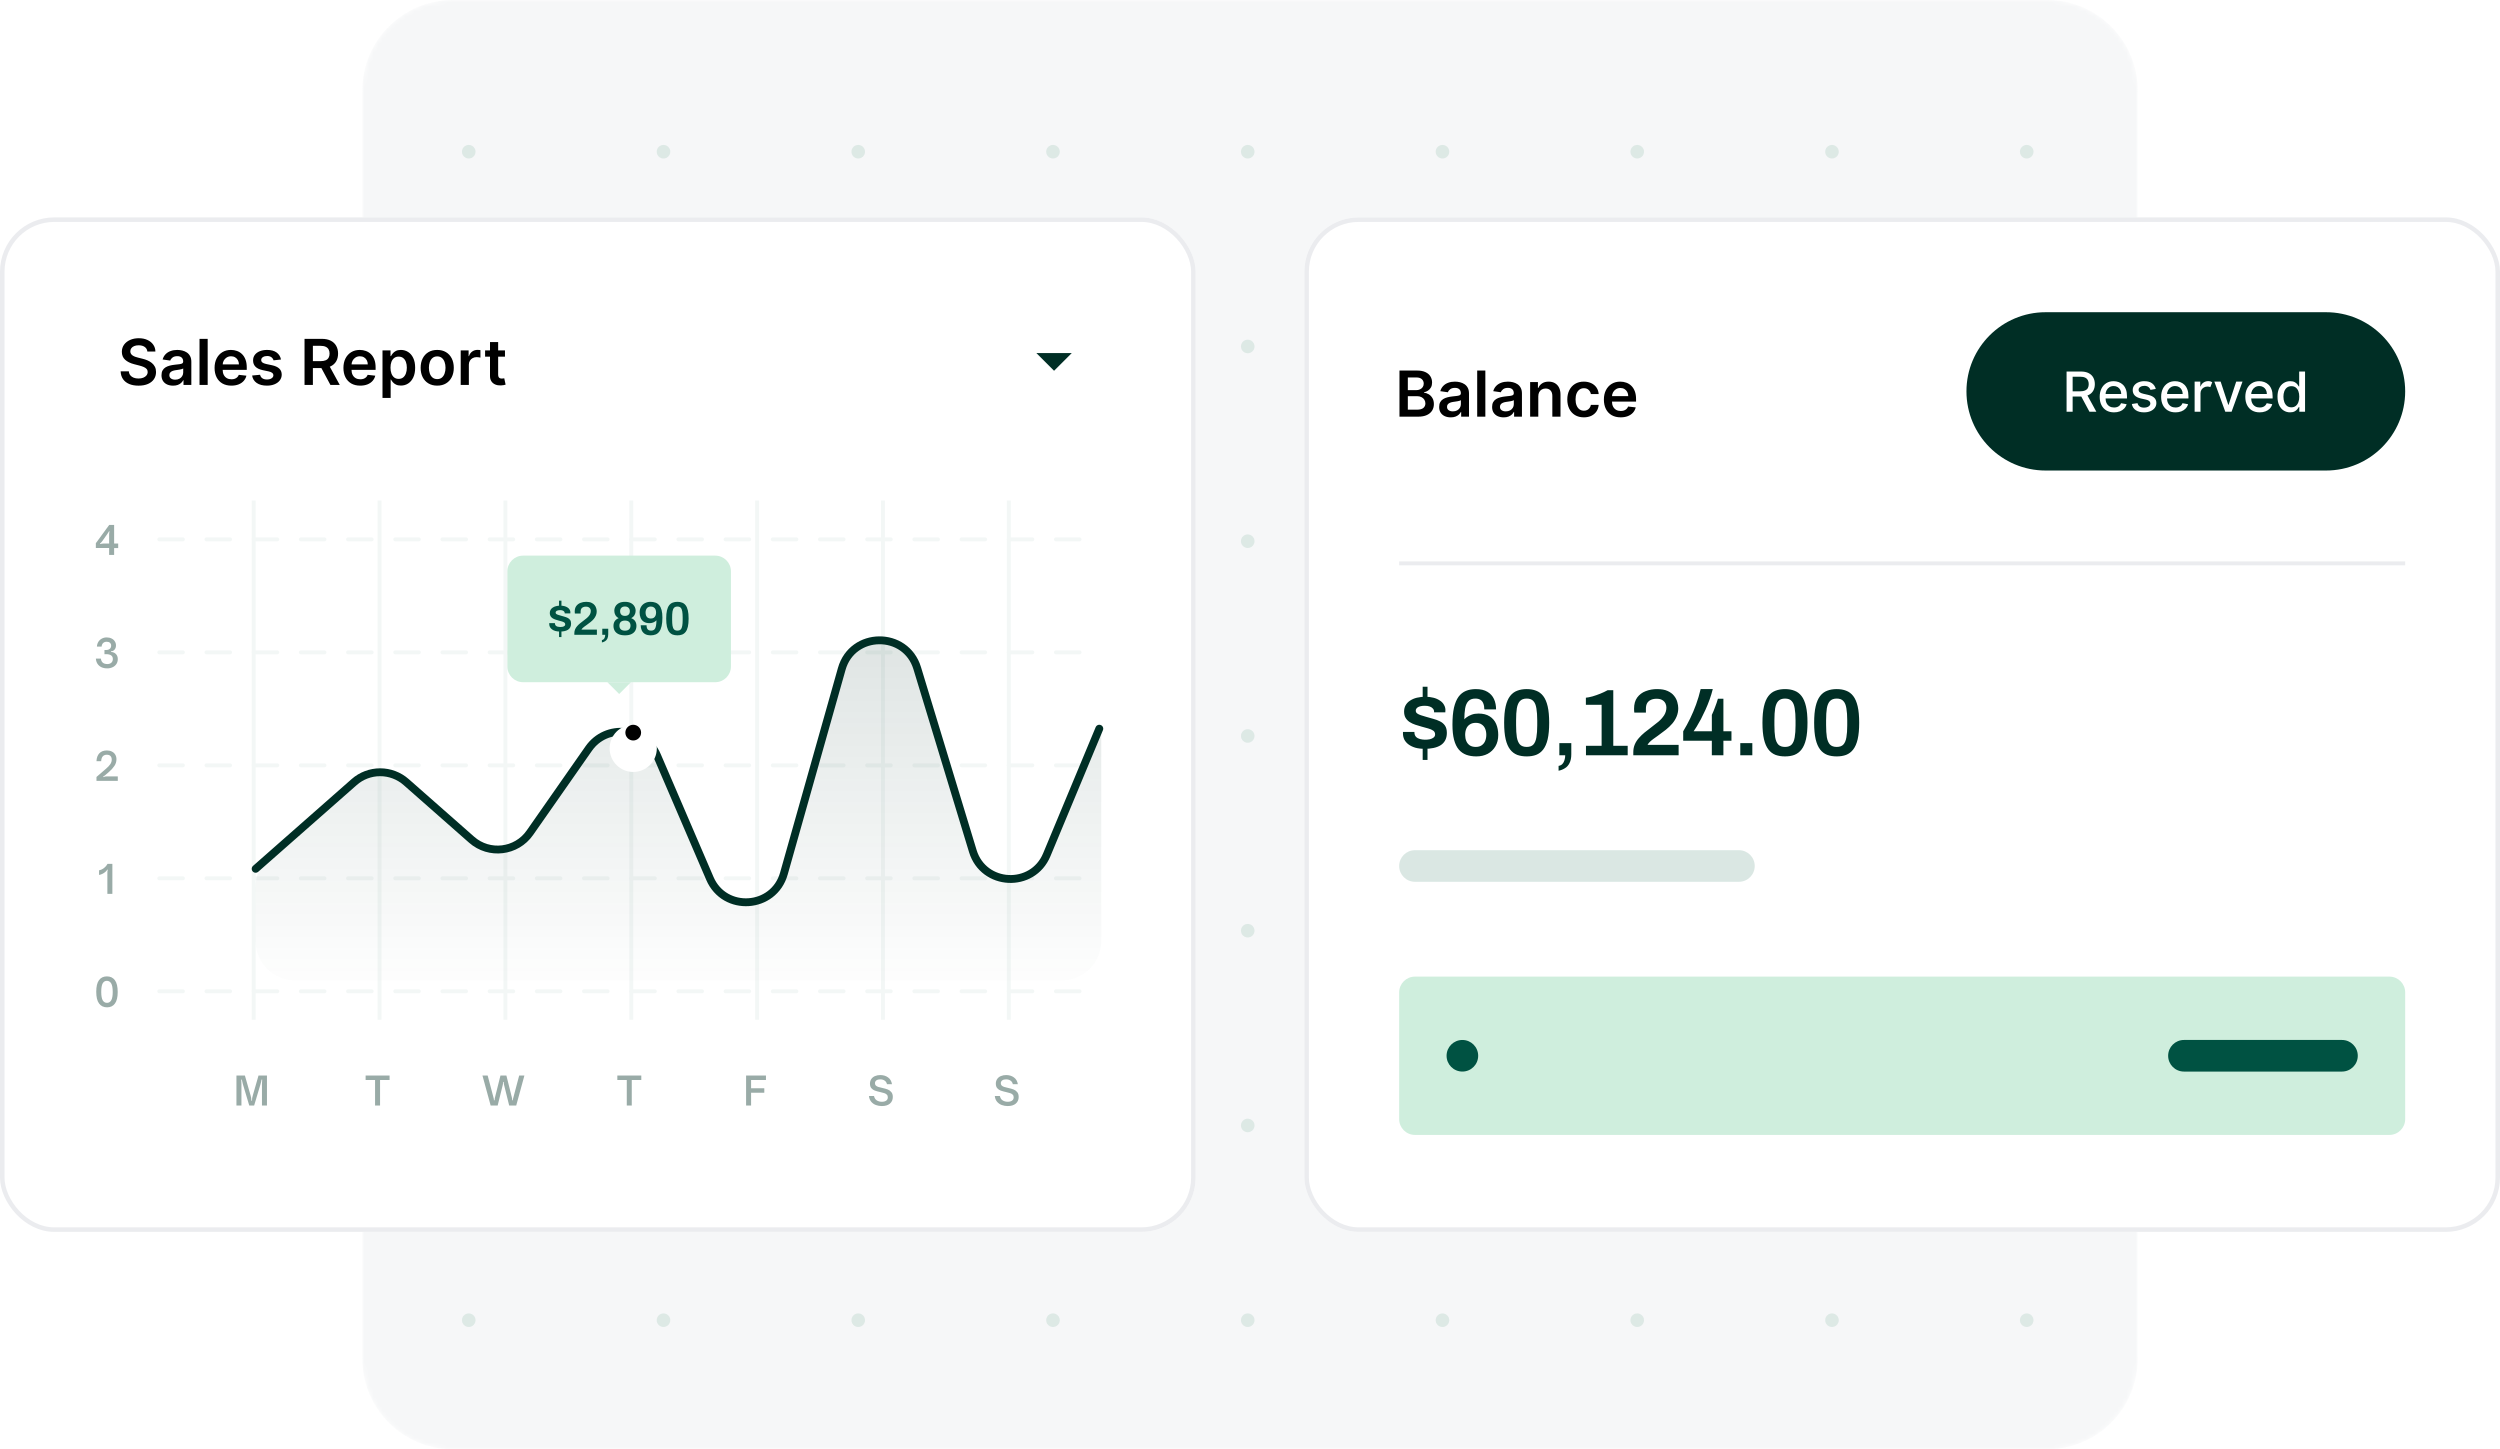 <svg width="552" height="320" viewBox="0 0 552 320" fill="none" xmlns="http://www.w3.org/2000/svg">
<rect width="552" height="320" fill="white"/>
<g clip-path="url(#clip0_2032_4106)">
<g clip-path="url(#clip1_2032_4106)">
<mask id="mask0_2032_4106" style="mask-type:luminance" maskUnits="userSpaceOnUse" x="80" y="0" width="392" height="320">
<path d="M452 0H100C88.954 0 80 8.954 80 20V300C80 311.046 88.954 320 100 320H452C463.046 320 472 311.046 472 300V20C472 8.954 463.046 0 452 0Z" fill="white"/>
</mask>
<g mask="url(#mask0_2032_4106)">
<path d="M452 0H100C88.954 0 80 8.954 80 20V300C80 311.046 88.954 320 100 320H452C463.046 320 472 311.046 472 300V20C472 8.954 463.046 0 452 0Z" fill="#F6F7F8"/>
<g opacity="0.88">
<path d="M105 33.5C105 32.672 104.328 32 103.5 32C102.672 32 102 32.672 102 33.5C102 34.328 102.672 35 103.5 35C104.328 35 105 34.328 105 33.5Z" fill="#DAE7E3"/>
<path d="M148 33.5C148 32.672 147.328 32 146.5 32C145.672 32 145 32.672 145 33.5C145 34.328 145.672 35 146.5 35C147.328 35 148 34.328 148 33.5Z" fill="#DAE7E3"/>
<path d="M191 33.5C191 32.672 190.328 32 189.5 32C188.672 32 188 32.672 188 33.5C188 34.328 188.672 35 189.5 35C190.328 35 191 34.328 191 33.5Z" fill="#DAE7E3"/>
<path d="M234 33.5C234 32.672 233.328 32 232.5 32C231.672 32 231 32.672 231 33.5C231 34.328 231.672 35 232.5 35C233.328 35 234 34.328 234 33.5Z" fill="#DAE7E3"/>
<path d="M277 33.5C277 32.672 276.328 32 275.5 32C274.672 32 274 32.672 274 33.5C274 34.328 274.672 35 275.5 35C276.328 35 277 34.328 277 33.5Z" fill="#DAE7E3"/>
<path d="M320 33.5C320 32.672 319.328 32 318.5 32C317.672 32 317 32.672 317 33.5C317 34.328 317.672 35 318.5 35C319.328 35 320 34.328 320 33.5Z" fill="#DAE7E3"/>
<path d="M363 33.5C363 32.672 362.328 32 361.5 32C360.672 32 360 32.672 360 33.5C360 34.328 360.672 35 361.5 35C362.328 35 363 34.328 363 33.5Z" fill="#DAE7E3"/>
<path d="M406 33.5C406 32.672 405.328 32 404.5 32C403.672 32 403 32.672 403 33.5C403 34.328 403.672 35 404.5 35C405.328 35 406 34.328 406 33.5Z" fill="#DAE7E3"/>
<path d="M449 33.5C449 32.672 448.328 32 447.5 32C446.672 32 446 32.672 446 33.5C446 34.328 446.672 35 447.5 35C448.328 35 449 34.328 449 33.5Z" fill="#DAE7E3"/>
<path d="M105 76.5C105 75.672 104.328 75 103.5 75C102.672 75 102 75.672 102 76.5C102 77.328 102.672 78 103.5 78C104.328 78 105 77.328 105 76.5Z" fill="#DAE7E3"/>
<path d="M148 76.5C148 75.672 147.328 75 146.5 75C145.672 75 145 75.672 145 76.5C145 77.328 145.672 78 146.5 78C147.328 78 148 77.328 148 76.5Z" fill="#DAE7E3"/>
<path d="M191 76.5C191 75.672 190.328 75 189.5 75C188.672 75 188 75.672 188 76.5C188 77.328 188.672 78 189.5 78C190.328 78 191 77.328 191 76.5Z" fill="#DAE7E3"/>
<path d="M234 76.5C234 75.672 233.328 75 232.5 75C231.672 75 231 75.672 231 76.5C231 77.328 231.672 78 232.5 78C233.328 78 234 77.328 234 76.5Z" fill="#DAE7E3"/>
<path d="M277 76.5C277 75.672 276.328 75 275.5 75C274.672 75 274 75.672 274 76.5C274 77.328 274.672 78 275.5 78C276.328 78 277 77.328 277 76.5Z" fill="#DAE7E3"/>
<path d="M320 76.5C320 75.672 319.328 75 318.5 75C317.672 75 317 75.672 317 76.5C317 77.328 317.672 78 318.5 78C319.328 78 320 77.328 320 76.5Z" fill="#DAE7E3"/>
<path d="M363 76.5C363 75.672 362.328 75 361.5 75C360.672 75 360 75.672 360 76.5C360 77.328 360.672 78 361.5 78C362.328 78 363 77.328 363 76.5Z" fill="#DAE7E3"/>
<path d="M406 76.5C406 75.672 405.328 75 404.5 75C403.672 75 403 75.672 403 76.5C403 77.328 403.672 78 404.5 78C405.328 78 406 77.328 406 76.5Z" fill="#DAE7E3"/>
<path d="M449 76.5C449 75.672 448.328 75 447.5 75C446.672 75 446 75.672 446 76.5C446 77.328 446.672 78 447.5 78C448.328 78 449 77.328 449 76.5Z" fill="#DAE7E3"/>
<path d="M105 119.5C105 118.672 104.328 118 103.5 118C102.672 118 102 118.672 102 119.5C102 120.328 102.672 121 103.5 121C104.328 121 105 120.328 105 119.5Z" fill="#DAE7E3"/>
<path d="M148 119.5C148 118.672 147.328 118 146.5 118C145.672 118 145 118.672 145 119.5C145 120.328 145.672 121 146.5 121C147.328 121 148 120.328 148 119.5Z" fill="#DAE7E3"/>
<path d="M191 119.5C191 118.672 190.328 118 189.5 118C188.672 118 188 118.672 188 119.5C188 120.328 188.672 121 189.5 121C190.328 121 191 120.328 191 119.5Z" fill="#DAE7E3"/>
<path d="M234 119.5C234 118.672 233.328 118 232.5 118C231.672 118 231 118.672 231 119.5C231 120.328 231.672 121 232.5 121C233.328 121 234 120.328 234 119.5Z" fill="#DAE7E3"/>
<path d="M277 119.5C277 118.672 276.328 118 275.5 118C274.672 118 274 118.672 274 119.5C274 120.328 274.672 121 275.5 121C276.328 121 277 120.328 277 119.5Z" fill="#DAE7E3"/>
<path d="M320 119.5C320 118.672 319.328 118 318.5 118C317.672 118 317 118.672 317 119.5C317 120.328 317.672 121 318.5 121C319.328 121 320 120.328 320 119.5Z" fill="#DAE7E3"/>
<path d="M363 119.5C363 118.672 362.328 118 361.5 118C360.672 118 360 118.672 360 119.5C360 120.328 360.672 121 361.5 121C362.328 121 363 120.328 363 119.5Z" fill="#DAE7E3"/>
<path d="M406 119.5C406 118.672 405.328 118 404.5 118C403.672 118 403 118.672 403 119.5C403 120.328 403.672 121 404.5 121C405.328 121 406 120.328 406 119.5Z" fill="#DAE7E3"/>
<path d="M449 119.5C449 118.672 448.328 118 447.5 118C446.672 118 446 118.672 446 119.5C446 120.328 446.672 121 447.5 121C448.328 121 449 120.328 449 119.5Z" fill="#DAE7E3"/>
<path d="M105 162.5C105 161.672 104.328 161 103.5 161C102.672 161 102 161.672 102 162.5C102 163.328 102.672 164 103.5 164C104.328 164 105 163.328 105 162.5Z" fill="#DAE7E3"/>
<path d="M148 162.5C148 161.672 147.328 161 146.5 161C145.672 161 145 161.672 145 162.5C145 163.328 145.672 164 146.5 164C147.328 164 148 163.328 148 162.5Z" fill="#DAE7E3"/>
<path d="M191 162.5C191 161.672 190.328 161 189.5 161C188.672 161 188 161.672 188 162.5C188 163.328 188.672 164 189.5 164C190.328 164 191 163.328 191 162.5Z" fill="#DAE7E3"/>
<path d="M234 162.5C234 161.672 233.328 161 232.5 161C231.672 161 231 161.672 231 162.5C231 163.328 231.672 164 232.5 164C233.328 164 234 163.328 234 162.5Z" fill="#DAE7E3"/>
<path d="M277 162.5C277 161.672 276.328 161 275.5 161C274.672 161 274 161.672 274 162.5C274 163.328 274.672 164 275.5 164C276.328 164 277 163.328 277 162.5Z" fill="#DAE7E3"/>
<path d="M320 162.5C320 161.672 319.328 161 318.5 161C317.672 161 317 161.672 317 162.5C317 163.328 317.672 164 318.5 164C319.328 164 320 163.328 320 162.5Z" fill="#DAE7E3"/>
<path d="M363 162.5C363 161.672 362.328 161 361.5 161C360.672 161 360 161.672 360 162.5C360 163.328 360.672 164 361.5 164C362.328 164 363 163.328 363 162.5Z" fill="#DAE7E3"/>
<path d="M406 162.5C406 161.672 405.328 161 404.5 161C403.672 161 403 161.672 403 162.5C403 163.328 403.672 164 404.5 164C405.328 164 406 163.328 406 162.5Z" fill="#DAE7E3"/>
<path d="M449 162.5C449 161.672 448.328 161 447.5 161C446.672 161 446 161.672 446 162.5C446 163.328 446.672 164 447.5 164C448.328 164 449 163.328 449 162.5Z" fill="#DAE7E3"/>
<path d="M105 205.5C105 204.672 104.328 204 103.5 204C102.672 204 102 204.672 102 205.5C102 206.328 102.672 207 103.5 207C104.328 207 105 206.328 105 205.5Z" fill="#DAE7E3"/>
<path d="M148 205.5C148 204.672 147.328 204 146.5 204C145.672 204 145 204.672 145 205.5C145 206.328 145.672 207 146.5 207C147.328 207 148 206.328 148 205.5Z" fill="#DAE7E3"/>
<path d="M191 205.5C191 204.672 190.328 204 189.5 204C188.672 204 188 204.672 188 205.5C188 206.328 188.672 207 189.5 207C190.328 207 191 206.328 191 205.5Z" fill="#DAE7E3"/>
<path d="M234 205.5C234 204.672 233.328 204 232.5 204C231.672 204 231 204.672 231 205.5C231 206.328 231.672 207 232.5 207C233.328 207 234 206.328 234 205.5Z" fill="#DAE7E3"/>
<path d="M277 205.5C277 204.672 276.328 204 275.5 204C274.672 204 274 204.672 274 205.5C274 206.328 274.672 207 275.5 207C276.328 207 277 206.328 277 205.5Z" fill="#DAE7E3"/>
<path d="M320 205.5C320 204.672 319.328 204 318.5 204C317.672 204 317 204.672 317 205.5C317 206.328 317.672 207 318.5 207C319.328 207 320 206.328 320 205.5Z" fill="#DAE7E3"/>
<path d="M363 205.5C363 204.672 362.328 204 361.5 204C360.672 204 360 204.672 360 205.5C360 206.328 360.672 207 361.5 207C362.328 207 363 206.328 363 205.5Z" fill="#DAE7E3"/>
<path d="M406 205.5C406 204.672 405.328 204 404.5 204C403.672 204 403 204.672 403 205.5C403 206.328 403.672 207 404.5 207C405.328 207 406 206.328 406 205.5Z" fill="#DAE7E3"/>
<path d="M449 205.5C449 204.672 448.328 204 447.5 204C446.672 204 446 204.672 446 205.5C446 206.328 446.672 207 447.5 207C448.328 207 449 206.328 449 205.5Z" fill="#DAE7E3"/>
<path d="M105 248.5C105 247.672 104.328 247 103.5 247C102.672 247 102 247.672 102 248.5C102 249.328 102.672 250 103.5 250C104.328 250 105 249.328 105 248.5Z" fill="#DAE7E3"/>
<path d="M148 248.5C148 247.672 147.328 247 146.5 247C145.672 247 145 247.672 145 248.5C145 249.328 145.672 250 146.5 250C147.328 250 148 249.328 148 248.5Z" fill="#DAE7E3"/>
<path d="M191 248.5C191 247.672 190.328 247 189.5 247C188.672 247 188 247.672 188 248.5C188 249.328 188.672 250 189.5 250C190.328 250 191 249.328 191 248.5Z" fill="#DAE7E3"/>
<path d="M234 248.5C234 247.672 233.328 247 232.5 247C231.672 247 231 247.672 231 248.5C231 249.328 231.672 250 232.5 250C233.328 250 234 249.328 234 248.5Z" fill="#DAE7E3"/>
<path d="M277 248.5C277 247.672 276.328 247 275.5 247C274.672 247 274 247.672 274 248.5C274 249.328 274.672 250 275.5 250C276.328 250 277 249.328 277 248.5Z" fill="#DAE7E3"/>
<path d="M320 248.5C320 247.672 319.328 247 318.5 247C317.672 247 317 247.672 317 248.5C317 249.328 317.672 250 318.5 250C319.328 250 320 249.328 320 248.5Z" fill="#DAE7E3"/>
<path d="M363 248.5C363 247.672 362.328 247 361.5 247C360.672 247 360 247.672 360 248.5C360 249.328 360.672 250 361.5 250C362.328 250 363 249.328 363 248.5Z" fill="#DAE7E3"/>
<path d="M406 248.5C406 247.672 405.328 247 404.5 247C403.672 247 403 247.672 403 248.5C403 249.328 403.672 250 404.5 250C405.328 250 406 249.328 406 248.5Z" fill="#DAE7E3"/>
<path d="M449 248.5C449 247.672 448.328 247 447.5 247C446.672 247 446 247.672 446 248.5C446 249.328 446.672 250 447.5 250C448.328 250 449 249.328 449 248.5Z" fill="#DAE7E3"/>
<path d="M105 291.5C105 290.672 104.328 290 103.5 290C102.672 290 102 290.672 102 291.5C102 292.328 102.672 293 103.5 293C104.328 293 105 292.328 105 291.5Z" fill="#DAE7E3"/>
<path d="M148 291.5C148 290.672 147.328 290 146.5 290C145.672 290 145 290.672 145 291.5C145 292.328 145.672 293 146.5 293C147.328 293 148 292.328 148 291.5Z" fill="#DAE7E3"/>
<path d="M191 291.5C191 290.672 190.328 290 189.5 290C188.672 290 188 290.672 188 291.5C188 292.328 188.672 293 189.5 293C190.328 293 191 292.328 191 291.5Z" fill="#DAE7E3"/>
<path d="M234 291.5C234 290.672 233.328 290 232.5 290C231.672 290 231 290.672 231 291.5C231 292.328 231.672 293 232.5 293C233.328 293 234 292.328 234 291.5Z" fill="#DAE7E3"/>
<path d="M277 291.5C277 290.672 276.328 290 275.5 290C274.672 290 274 290.672 274 291.5C274 292.328 274.672 293 275.5 293C276.328 293 277 292.328 277 291.5Z" fill="#DAE7E3"/>
<path d="M320 291.5C320 290.672 319.328 290 318.5 290C317.672 290 317 290.672 317 291.5C317 292.328 317.672 293 318.5 293C319.328 293 320 292.328 320 291.5Z" fill="#DAE7E3"/>
<path d="M363 291.5C363 290.672 362.328 290 361.5 290C360.672 290 360 290.672 360 291.5C360 292.328 360.672 293 361.5 293C362.328 293 363 292.328 363 291.5Z" fill="#DAE7E3"/>
<path d="M406 291.5C406 290.672 405.328 290 404.5 290C403.672 290 403 290.672 403 291.5C403 292.328 403.672 293 404.5 293C405.328 293 406 292.328 406 291.5Z" fill="#DAE7E3"/>
<path d="M449 291.5C449 290.672 448.328 290 447.5 290C446.672 290 446 290.672 446 291.5C446 292.328 446.672 293 447.5 293C448.328 293 449 292.328 449 291.5Z" fill="#DAE7E3"/>
</g>
</g>
</g>
</g>
<g clip-path="url(#clip2_2032_4106)">
<g clip-path="url(#clip3_2032_4106)">
<g clip-path="url(#clip4_2032_4106)">
<g clip-path="url(#clip5_2032_4106)">
<path d="M0 48H264V272H0V48Z" fill="white"/>
<path opacity="0.4" d="M25.201 122.525H24.098V121.005H21.163V119.938L24.116 115.899H25.2V120.016H26.095V121.006H25.2V122.526L25.201 122.525ZM22.127 120.137C22.358 120.055 22.602 120.014 22.847 120.015H24.098V118.07C24.098 117.926 24.101 117.807 24.108 117.714C24.118 117.616 24.145 117.491 24.185 117.341L24.081 117.306C23.959 117.509 23.835 117.703 23.708 117.888L22.596 119.46C22.445 119.671 22.27 119.863 22.075 120.033L22.127 120.137Z" fill="#002E25"/>
<path d="M35.171 119.091H242.723" stroke="#F3F7F6" stroke-width="0.868" stroke-linecap="round" stroke-dasharray="5.21 5.21"/>
<path opacity="0.4" d="M23.673 147.577C23.187 147.577 22.758 147.49 22.388 147.317C22.035 147.148 21.735 146.887 21.519 146.561C21.306 146.216 21.186 145.821 21.172 145.415H22.275C22.367 146.219 22.839 146.622 23.69 146.622C24.072 146.622 24.37 146.523 24.585 146.326C24.805 146.124 24.915 145.849 24.915 145.501C24.915 145.137 24.785 144.871 24.524 144.702C24.269 144.529 23.916 144.442 23.464 144.442H23.065V143.522H23.43C23.748 143.522 24.012 143.44 24.22 143.278C24.434 143.116 24.541 142.882 24.541 142.575C24.541 142.303 24.454 142.089 24.281 141.932C24.113 141.776 23.873 141.698 23.56 141.698C23.241 141.698 22.984 141.788 22.787 141.967C22.59 142.147 22.471 142.416 22.431 142.775H21.398C21.421 142.375 21.528 142.022 21.718 141.715C21.91 141.408 22.165 141.171 22.483 141.003C22.815 140.828 23.185 140.738 23.56 140.743C23.965 140.743 24.321 140.821 24.628 140.977C24.941 141.127 25.181 141.339 25.348 141.611C25.523 141.877 25.609 142.181 25.609 142.523C25.609 142.876 25.509 143.177 25.305 143.426C25.21 143.547 25.088 143.644 24.95 143.71C24.811 143.776 24.66 143.81 24.506 143.808V143.947C24.97 143.97 25.334 144.127 25.601 144.416C25.873 144.706 26.009 145.076 26.009 145.528C26.009 145.927 25.91 146.283 25.714 146.596C25.509 146.909 25.22 147.159 24.88 147.316C24.503 147.495 24.09 147.585 23.673 147.577Z" fill="#002E25"/>
<path d="M35.171 144.039H242.723" stroke="#F3F7F6" stroke-width="0.868" stroke-linecap="round" stroke-dasharray="5.21 5.21"/>
<path opacity="0.4" d="M21.302 172.42V171.552L23.395 169.745C23.829 169.375 24.151 169.033 24.359 168.721C24.567 168.408 24.672 168.081 24.672 167.739C24.672 167.398 24.582 167.131 24.402 166.94C24.222 166.744 23.954 166.645 23.595 166.645C22.807 166.645 22.388 167.123 22.335 168.078H21.302C21.331 167.325 21.542 166.741 21.936 166.324C22.336 165.907 22.891 165.699 23.603 165.699C24.014 165.699 24.379 165.78 24.698 165.942C25.022 166.098 25.271 166.324 25.444 166.619C25.624 166.914 25.714 167.259 25.714 167.652C25.715 168.173 25.557 168.682 25.262 169.111C24.931 169.596 24.537 170.034 24.09 170.414L23.282 171.109C23.122 171.25 22.951 171.378 22.77 171.491L22.822 171.595C22.972 171.531 23.091 171.488 23.178 171.465C23.265 171.442 23.372 171.43 23.499 171.43H26.009V172.42H21.302Z" fill="#002E25"/>
<path d="M35.171 168.986H242.723" stroke="#F3F7F6" stroke-width="0.868" stroke-linecap="round" stroke-dasharray="5.21 5.21"/>
<path opacity="0.4" d="M23.708 192.678C23.708 192.452 23.737 192.241 23.794 192.044L23.69 192.001C23.569 192.215 23.421 192.391 23.247 192.53C23.042 192.705 22.814 192.852 22.57 192.965C22.321 193.08 22.09 193.156 21.875 193.19V192.166C22.285 192.082 22.67 191.9 22.995 191.636C23.325 191.37 23.575 191.071 23.742 190.741H24.811V197.367H23.708V192.678Z" fill="#002E25"/>
<path d="M35.171 193.933H242.723" stroke="#F3F7F6" stroke-width="0.868" stroke-linecap="round" stroke-dasharray="5.21 5.21"/>
<path opacity="0.4" d="M23.647 222.419C22.883 222.419 22.292 222.138 21.875 221.577C21.458 221.015 21.25 220.153 21.25 218.989C21.25 217.831 21.453 216.974 21.858 216.418C22.268 215.863 22.851 215.585 23.603 215.585C24.368 215.585 24.955 215.865 25.366 216.427C25.783 216.989 25.991 217.854 25.991 219.024C25.991 220.176 25.786 221.03 25.375 221.585C24.97 222.141 24.394 222.419 23.647 222.419ZM23.621 221.429C24.026 221.429 24.339 221.241 24.559 220.865C24.779 220.488 24.889 219.872 24.889 219.015C24.889 218.146 24.776 217.521 24.55 217.139C24.324 216.757 24.006 216.566 23.595 216.566C23.189 216.566 22.88 216.757 22.665 217.139C22.457 217.521 22.353 218.141 22.353 218.998C22.353 219.866 22.46 220.488 22.674 220.865C22.894 221.241 23.21 221.429 23.621 221.429Z" fill="#002E25"/>
<path d="M35.171 218.881H242.723" stroke="#F3F7F6" stroke-width="0.868" stroke-linecap="round" stroke-dasharray="5.21 5.21"/>
<path d="M222.75 110.525V225.157" stroke="#F3F7F6" stroke-width="0.868"/>
<path opacity="0.4" d="M222.492 244.217C222.035 244.217 221.601 244.142 221.19 243.991C220.784 243.841 220.44 243.601 220.156 243.271C219.878 242.941 219.71 242.518 219.652 242.003H220.773C220.871 242.454 221.08 242.779 221.398 242.975C221.722 243.172 222.093 243.271 222.51 243.271C222.909 243.271 223.227 243.187 223.465 243.019C223.702 242.851 223.821 242.602 223.821 242.272C223.821 242.029 223.746 241.835 223.595 241.69C223.442 241.54 223.254 241.43 223.048 241.369C222.749 241.272 222.444 241.191 222.136 241.126C221.739 241.044 221.347 240.937 220.964 240.804C220.666 240.696 220.4 240.514 220.191 240.275C219.982 240.031 219.878 239.699 219.878 239.276C219.878 238.876 219.977 238.535 220.173 238.251C220.373 237.96 220.654 237.733 220.981 237.6C221.355 237.444 221.757 237.367 222.162 237.374C222.822 237.374 223.39 237.545 223.864 237.886C224.345 238.228 224.637 238.732 224.741 239.397H223.638C223.552 239.033 223.375 238.764 223.109 238.59C222.842 238.41 222.521 238.321 222.145 238.321C221.786 238.321 221.502 238.396 221.294 238.546C221.193 238.617 221.111 238.712 221.057 238.823C221.002 238.934 220.976 239.057 220.981 239.18C220.981 239.395 221.048 239.565 221.181 239.693C221.32 239.82 221.493 239.919 221.702 239.988C221.91 240.052 222.194 240.124 222.553 240.205C223.062 240.315 223.473 240.431 223.786 240.552C224.099 240.668 224.365 240.859 224.585 241.126C224.811 241.386 224.924 241.745 224.924 242.202C224.924 242.822 224.71 243.314 224.281 243.679C223.858 244.038 223.262 244.217 222.492 244.217Z" fill="#002E25"/>
<path d="M194.961 110.525V225.157" stroke="#F3F7F6" stroke-width="0.868"/>
<path opacity="0.4" d="M194.703 244.217C194.245 244.217 193.811 244.142 193.4 243.991C192.995 243.841 192.65 243.601 192.367 243.271C192.089 242.941 191.921 242.518 191.863 242.003H192.983C193.082 242.454 193.29 242.779 193.609 242.975C193.933 243.172 194.303 243.271 194.72 243.271C195.12 243.271 195.438 243.187 195.675 243.019C195.913 242.851 196.031 242.602 196.031 242.272C196.031 242.029 195.956 241.835 195.806 241.69C195.653 241.54 195.465 241.43 195.259 241.369C194.96 241.272 194.655 241.191 194.347 241.126C193.949 241.044 193.558 240.937 193.174 240.804C192.876 240.696 192.61 240.514 192.401 240.275C192.193 240.031 192.089 239.699 192.089 239.276C192.089 238.876 192.187 238.535 192.384 238.251C192.581 237.962 192.85 237.745 193.192 237.6C193.566 237.444 193.968 237.367 194.373 237.374C195.033 237.374 195.6 237.545 196.075 237.886C196.555 238.228 196.848 238.732 196.952 239.397H195.849C195.762 239.033 195.586 238.764 195.319 238.59C195.053 238.41 194.732 238.321 194.355 238.321C193.996 238.321 193.713 238.396 193.504 238.546C193.403 238.617 193.322 238.712 193.267 238.823C193.213 238.934 193.187 239.057 193.192 239.18C193.192 239.395 193.258 239.565 193.391 239.693C193.53 239.82 193.704 239.919 193.912 239.988C194.121 240.052 194.405 240.124 194.764 240.205C195.273 240.315 195.684 240.431 195.997 240.552C196.309 240.668 196.576 240.859 196.796 241.126C197.021 241.386 197.134 241.745 197.134 242.202C197.134 242.822 196.92 243.314 196.492 243.679C196.069 244.038 195.473 244.217 194.703 244.217Z" fill="#002E25"/>
<path d="M167.171 110.525V225.157" stroke="#F3F7F6" stroke-width="0.868"/>
<path opacity="0.4" d="M165.84 244.104H164.737V237.478H169.123V238.468H165.84V240.292H168.758V241.273H165.84V244.104Z" fill="#002E25"/>
<path d="M139.382 110.525V225.157" stroke="#F3F7F6" stroke-width="0.868"/>
<path opacity="0.4" d="M139.495 244.104H138.392V238.468H136.308V237.478H141.597V238.468H139.495V244.104Z" fill="#002E25"/>
<path d="M111.593 110.525V225.157" stroke="#F3F7F6" stroke-width="0.868"/>
<path opacity="0.4" d="M108.338 244.104L106.523 237.478H107.678L108.919 242.176C108.977 242.367 109.015 242.515 109.032 242.619C109.056 242.718 109.067 242.825 109.067 242.941H109.206C109.206 242.819 109.215 242.706 109.232 242.602C109.249 242.498 109.281 242.356 109.328 242.176L110.5 237.478H111.811L112.984 242.176C113.03 242.35 113.062 242.492 113.079 242.602C113.102 242.706 113.114 242.819 113.114 242.941H113.253C113.252 242.833 113.261 242.725 113.279 242.619C113.302 242.521 113.34 242.373 113.392 242.176L114.634 237.478H115.789L113.982 244.104H112.428L111.299 239.545C111.253 239.331 111.229 239.113 111.229 238.894H111.091C111.091 239.125 111.064 239.342 111.012 239.545L109.883 244.104H108.338Z" fill="#002E25"/>
<path d="M83.803 110.525V225.157" stroke="#F3F7F6" stroke-width="0.868"/>
<path opacity="0.4" d="M83.917 244.104H82.814V238.468H80.729V237.478H86.019V238.468H83.917V244.104Z" fill="#002E25"/>
<path d="M56.014 110.525V225.157" stroke="#F3F7F6" stroke-width="0.868"/>
<path opacity="0.4" d="M52.206 244.104V237.478H54.073L55.341 241.916C55.399 242.107 55.439 242.286 55.462 242.454C55.492 242.616 55.506 242.81 55.506 243.036H55.645C55.645 242.81 55.656 242.616 55.679 242.454C55.709 242.286 55.752 242.107 55.809 241.916L57.078 237.478H58.945V244.104H57.842V239.363C57.842 239.056 57.859 238.729 57.894 238.381L57.754 238.364C57.7 238.701 57.625 239.035 57.529 239.363L56.114 244.104H55.037L53.621 239.363C53.525 239.035 53.45 238.701 53.395 238.364L53.265 238.381C53.295 238.729 53.309 239.056 53.309 239.363V244.104H52.206Z" fill="#002E25"/>
<path d="M56.447 191.834L78.201 172.68C79.787 171.284 81.827 170.513 83.94 170.513C86.053 170.513 88.093 171.284 89.679 172.68L104.14 185.414C108.028 188.837 114.03 188.117 116.997 183.871L129.987 165.285C133.886 159.705 142.396 160.577 145.084 166.831L156.744 193.966C159.974 201.482 170.855 200.772 173.08 192.9L185.855 147.702C188.214 139.358 199.999 139.242 202.521 147.537L214.8 187.924C217.169 195.715 227.993 196.255 231.125 188.738L242.725 160.895" stroke="#002E25" stroke-width="1.737" stroke-linecap="round"/>
<path d="M78.2 172.68L59.392 189.241C58.467 190.056 57.725 191.059 57.217 192.182C56.71 193.306 56.447 194.525 56.447 195.758V207.79C56.447 210.093 57.362 212.302 58.99 213.931C60.619 215.559 62.828 216.474 65.131 216.474H234.474C236.777 216.474 238.986 215.559 240.615 213.931C242.243 212.302 243.158 210.093 243.158 207.79V160.461L231.157 188.925C228.001 196.412 217.21 195.851 214.846 188.077L202.521 147.537C199.999 139.242 188.214 139.358 185.855 147.702L173.08 192.9C170.855 200.772 159.974 201.482 156.744 193.966L145.084 166.831C142.396 160.577 133.886 159.705 129.987 165.285L116.997 183.871C114.03 188.117 108.028 188.837 104.14 185.414L89.678 172.68C88.092 171.284 86.052 170.514 83.939 170.514C81.827 170.514 79.786 171.284 78.2 172.68Z" fill="url(#paint0_linear_2032_4106)" fill-opacity="0.16"/>
<g filter="url(#filter0_d_2032_4106)">
<path d="M139.816 166.974C142.694 166.974 145.027 164.641 145.027 161.763C145.027 158.885 142.694 156.552 139.816 156.552C136.938 156.552 134.605 158.885 134.605 161.763C134.605 164.641 136.938 166.974 139.816 166.974Z" fill="white"/>
</g>
<path d="M139.816 163.501C140.775 163.501 141.553 162.723 141.553 161.764C141.553 160.805 140.775 160.027 139.816 160.027C138.857 160.027 138.079 160.805 138.079 161.764C138.079 162.723 138.857 163.501 139.816 163.501Z" fill="black"/>
<path d="M157.92 122.684H115.5C113.581 122.684 112.026 124.239 112.026 126.158V147.157C112.026 149.076 113.581 150.631 115.5 150.631H157.92C159.839 150.631 161.394 149.076 161.394 147.157V126.158C161.394 124.239 159.839 122.684 157.92 122.684Z" fill="#CFEEDD"/>
<path d="M123.436 134.27V132.623H123.968V134.269L123.436 134.27ZM123.436 140.668V138.938H123.968V140.668H123.436ZM123.666 139.448C123.27 139.448 122.922 139.407 122.624 139.324C122.354 139.248 122.1 139.124 121.873 138.959C121.682 138.818 121.526 138.636 121.415 138.427C121.317 138.215 121.267 137.984 121.269 137.75V137.656C121.275 137.636 121.278 137.615 121.279 137.594H122.53V137.677C122.53 137.846 122.593 138.01 122.707 138.135C122.829 138.253 122.98 138.335 123.145 138.375C123.5 138.464 123.87 138.471 124.228 138.395C124.376 138.363 124.514 138.3 124.635 138.209C124.688 138.169 124.73 138.117 124.759 138.057C124.788 137.997 124.803 137.931 124.802 137.865C124.802 137.684 124.732 137.545 124.593 137.448C124.424 137.337 124.237 137.256 124.041 137.208C123.802 137.141 123.562 137.075 123.322 137.01C123.091 136.947 122.861 136.878 122.634 136.802C122.415 136.73 122.205 136.632 122.009 136.51C121.828 136.392 121.675 136.235 121.561 136.051C121.443 135.838 121.386 135.596 121.394 135.353C121.394 135.083 121.453 134.846 121.571 134.644C121.691 134.44 121.86 134.268 122.061 134.144C122.287 133.997 122.538 133.892 122.801 133.832C123.105 133.76 123.416 133.725 123.728 133.727C124.055 133.727 124.35 133.762 124.614 133.832C124.885 133.902 125.118 134.002 125.312 134.134C125.514 134.259 125.667 134.415 125.771 134.603C125.909 134.827 125.964 135.092 125.927 135.353V135.437H124.687V135.364C124.69 135.241 124.646 135.121 124.562 135.03C124.471 134.922 124.352 134.843 124.218 134.8C124.041 134.739 123.854 134.711 123.666 134.717C123.499 134.717 123.353 134.731 123.228 134.759C123.119 134.781 123.013 134.82 122.915 134.874C122.845 134.917 122.785 134.973 122.738 135.04C122.697 135.102 122.675 135.175 122.676 135.249C122.676 135.381 122.728 135.485 122.832 135.562C122.936 135.638 123.075 135.704 123.249 135.76L123.832 135.937C124.083 136.007 124.34 136.079 124.604 136.156C124.868 136.225 125.111 136.316 125.333 136.426C125.555 136.531 125.746 136.694 125.885 136.896C126.024 137.096 126.094 137.364 126.094 137.698C126.094 138.018 126.031 138.292 125.906 138.521C125.788 138.744 125.611 138.931 125.396 139.063C125.18 139.195 124.923 139.293 124.624 139.355C124.309 139.42 123.988 139.45 123.666 139.448ZM126.813 140.158V139.813C126.813 139.501 126.869 139.216 126.98 138.959C127.091 138.702 127.24 138.469 127.428 138.261C127.615 138.045 127.824 137.844 128.053 137.656C128.289 137.462 128.526 137.277 128.762 137.104C129.054 136.888 129.328 136.674 129.585 136.458C129.842 136.235 130.051 135.999 130.21 135.749C130.37 135.492 130.45 135.207 130.45 134.895C130.45 134.749 130.415 134.603 130.346 134.457C130.27 134.304 130.15 134.177 130.002 134.092C129.849 133.995 129.641 133.946 129.377 133.946C129.113 133.946 128.894 133.991 128.72 134.082C128.553 134.159 128.414 134.287 128.324 134.447C128.241 134.607 128.199 134.804 128.199 135.04V135.468H126.928C126.906 135.33 126.896 135.191 126.896 135.051C126.896 134.537 127.011 134.123 127.24 133.811C127.477 133.491 127.786 133.258 128.168 133.113C128.557 132.96 128.977 132.883 129.429 132.883C129.901 132.883 130.287 132.953 130.585 133.092C130.891 133.231 131.127 133.408 131.294 133.623C131.468 133.839 131.586 134.068 131.648 134.311C131.812 134.831 131.786 135.392 131.575 135.895C131.459 136.174 131.301 136.434 131.107 136.666C130.889 136.917 130.648 137.148 130.387 137.354C130.117 137.569 129.825 137.788 129.512 138.01C129.352 138.122 129.196 138.233 129.043 138.344C128.901 138.446 128.765 138.558 128.637 138.677C128.536 138.776 128.448 138.888 128.376 139.011H131.794V140.157L126.813 140.158ZM132.901 141.856V141.324C133.06 141.304 133.206 141.23 133.318 141.116C133.422 141.005 133.498 140.866 133.547 140.699C133.604 140.524 133.632 140.341 133.63 140.157H132.984V138.823H134.297V140.043C134.297 140.445 134.231 140.773 134.099 141.023C133.974 141.273 133.804 141.46 133.589 141.585C133.379 141.717 133.145 141.81 132.901 141.856ZM137.995 140.282C137.397 140.282 136.911 140.189 136.536 140.001C136.16 139.813 135.886 139.563 135.712 139.251C135.539 138.931 135.452 138.581 135.452 138.198C135.452 137.809 135.542 137.468 135.723 137.177C135.91 136.878 136.206 136.649 136.609 136.489C136.306 136.337 136.053 136.102 135.879 135.812C135.719 135.526 135.636 135.202 135.639 134.874C135.639 134.506 135.726 134.172 135.9 133.874C136.074 133.574 136.334 133.334 136.682 133.154C137.036 132.974 137.474 132.884 137.995 132.884C138.516 132.884 138.95 132.974 139.297 133.154C139.645 133.334 139.905 133.574 140.079 133.874C140.259 134.172 140.35 134.506 140.35 134.874C140.35 135.214 140.266 135.527 140.1 135.812C139.94 136.09 139.697 136.315 139.37 136.489C139.78 136.649 140.075 136.879 140.256 137.177C140.437 137.469 140.527 137.809 140.527 138.198C140.527 138.58 140.44 138.931 140.266 139.251C140.093 139.563 139.818 139.813 139.443 140.001C139.075 140.189 138.592 140.282 137.995 140.282ZM137.995 139.251C138.391 139.251 138.693 139.153 138.901 138.959C139.11 138.757 139.214 138.483 139.214 138.135C139.214 137.781 139.11 137.507 138.901 137.312C138.693 137.118 138.391 137.021 137.995 137.021C137.599 137.021 137.293 137.118 137.078 137.312C136.869 137.507 136.765 137.782 136.765 138.135C136.765 138.483 136.869 138.757 137.078 138.959C137.293 139.153 137.599 139.251 137.995 139.251ZM137.995 135.989C138.328 135.989 138.589 135.902 138.776 135.729C138.971 135.548 139.068 135.291 139.068 134.957C139.068 134.631 138.971 134.377 138.776 134.197C138.589 134.009 138.328 133.915 137.995 133.915C137.654 133.915 137.39 134.009 137.203 134.196C137.015 134.377 136.921 134.631 136.921 134.957C136.921 135.291 137.015 135.547 137.203 135.728C137.39 135.902 137.654 135.989 137.995 135.989ZM143.686 140.282C143.165 140.282 142.741 140.185 142.415 139.991C142.1 139.802 141.849 139.522 141.696 139.188C141.54 138.83 141.462 138.443 141.467 138.052H142.759C142.759 138.302 142.79 138.518 142.853 138.698C142.922 138.872 143.03 139.008 143.176 139.105C143.322 139.195 143.509 139.24 143.738 139.24C144.079 139.24 144.332 139.15 144.499 138.97C144.673 138.782 144.787 138.518 144.843 138.177C144.906 137.83 144.94 137.423 144.947 136.958C144.87 137.045 144.783 137.122 144.687 137.188C144.525 137.308 144.346 137.402 144.155 137.468C143.915 137.556 143.661 137.599 143.405 137.594C142.905 137.594 142.495 137.493 142.175 137.291C141.858 137.086 141.609 136.792 141.456 136.447C141.299 136.064 141.221 135.652 141.227 135.238C141.227 134.752 141.331 134.335 141.54 133.988C141.741 133.641 142.037 133.358 142.394 133.175C142.773 132.976 143.196 132.876 143.624 132.883C144.034 132.883 144.402 132.943 144.728 133.061C145.055 133.179 145.333 133.373 145.562 133.644C145.791 133.908 145.965 134.266 146.083 134.717C146.201 135.162 146.26 135.714 146.26 136.374C146.26 137.111 146.201 137.733 146.083 138.24C145.972 138.74 145.805 139.14 145.583 139.438C145.382 139.725 145.104 139.949 144.78 140.084C144.432 140.221 144.06 140.289 143.686 140.282ZM143.697 136.572C143.961 136.572 144.18 136.517 144.353 136.406C144.527 136.287 144.655 136.128 144.739 135.926C144.822 135.725 144.864 135.496 144.864 135.238C144.864 134.988 144.822 134.766 144.739 134.572C144.663 134.379 144.528 134.214 144.353 134.102C144.18 133.984 143.961 133.925 143.697 133.925C143.433 133.925 143.214 133.985 143.04 134.103C142.871 134.223 142.741 134.389 142.665 134.582C142.579 134.794 142.536 135.02 142.54 135.249C142.54 135.506 142.582 135.735 142.665 135.937C142.748 136.131 142.873 136.287 143.04 136.406C143.214 136.516 143.433 136.572 143.697 136.572ZM149.576 140.282C149.187 140.282 148.84 140.227 148.534 140.116C148.224 139.994 147.953 139.789 147.753 139.522C147.537 139.244 147.374 138.868 147.263 138.396C147.152 137.916 147.096 137.312 147.096 136.583C147.096 135.853 147.152 135.253 147.263 134.78C147.374 134.3 147.537 133.922 147.753 133.644C147.952 133.378 148.223 133.175 148.534 133.06C148.868 132.937 149.221 132.877 149.576 132.883C149.965 132.883 150.309 132.943 150.608 133.061C150.914 133.171 151.174 133.366 151.389 133.644C151.605 133.922 151.768 134.301 151.879 134.78C151.99 135.252 152.046 135.853 152.046 136.583C152.046 137.313 151.99 137.917 151.879 138.396C151.768 138.868 151.605 139.244 151.389 139.522C151.189 139.788 150.918 139.994 150.608 140.115C150.277 140.232 149.927 140.288 149.576 140.282ZM149.576 139.24C149.903 139.24 150.146 139.153 150.306 138.98C150.472 138.799 150.584 138.535 150.639 138.188C150.702 137.833 150.733 137.396 150.733 136.875V136.333C150.733 135.798 150.702 135.353 150.639 134.999C150.584 134.638 150.472 134.37 150.306 134.196C150.146 134.016 149.903 133.926 149.576 133.926C149.257 133.926 149.01 134.016 148.836 134.196C148.67 134.37 148.555 134.634 148.492 134.988C148.431 135.423 148.403 135.862 148.409 136.301V136.843C148.409 137.371 148.437 137.816 148.492 138.177C148.555 138.531 148.67 138.799 148.836 138.98C149.01 139.153 149.257 139.24 149.576 139.24Z" fill="#005242"/>
<path d="M136.711 153.236L134.105 150.631H139.316L136.711 153.236Z" fill="#CFEEDD"/>
<path d="M232.737 81.868L228.829 77.96H236.645L232.737 81.868Z" fill="#002E25"/>
<path d="M32.538 77.617C32.491 77.183 32.296 76.845 31.951 76.603C31.61 76.361 31.166 76.24 30.619 76.24C30.234 76.24 29.904 76.298 29.629 76.414C29.354 76.53 29.144 76.688 28.998 76.886C28.852 77.085 28.777 77.312 28.774 77.567C28.774 77.78 28.822 77.963 28.918 78.119C29.018 78.275 29.152 78.408 29.321 78.517C29.49 78.623 29.677 78.713 29.883 78.785C30.088 78.858 30.296 78.92 30.504 78.969L31.459 79.208C31.843 79.298 32.213 79.419 32.568 79.571C32.925 79.724 33.245 79.916 33.527 80.148C33.812 80.38 34.037 80.66 34.203 80.988C34.369 81.316 34.452 81.701 34.452 82.141C34.452 82.738 34.299 83.263 33.994 83.717C33.689 84.168 33.249 84.521 32.672 84.776C32.099 85.028 31.404 85.154 30.589 85.154C29.797 85.154 29.109 85.031 28.526 84.786C27.945 84.541 27.491 84.183 27.163 83.712C26.838 83.242 26.663 82.668 26.636 81.992H28.451C28.477 82.347 28.587 82.642 28.779 82.877C28.971 83.112 29.222 83.288 29.53 83.404C29.841 83.52 30.189 83.578 30.574 83.578C30.975 83.578 31.326 83.519 31.628 83.399C31.933 83.276 32.171 83.108 32.344 82.892C32.516 82.673 32.604 82.418 32.607 82.126C32.604 81.861 32.526 81.642 32.374 81.47C32.221 81.294 32.007 81.149 31.732 81.033C31.46 80.913 31.142 80.807 30.778 80.715L29.619 80.416C28.781 80.201 28.118 79.874 27.631 79.437C27.147 78.996 26.905 78.411 26.905 77.682C26.905 77.082 27.067 76.557 27.392 76.106C27.72 75.655 28.166 75.305 28.729 75.057C29.293 74.805 29.931 74.679 30.643 74.679C31.366 74.679 31.999 74.805 32.543 75.057C33.09 75.305 33.519 75.652 33.83 76.096C34.142 76.537 34.303 77.044 34.312 77.617H32.538ZM38.214 85.154C37.73 85.154 37.294 85.068 36.906 84.896C36.522 84.72 36.217 84.461 35.992 84.12C35.77 83.779 35.659 83.358 35.659 82.857C35.659 82.426 35.738 82.07 35.897 81.788C36.056 81.507 36.273 81.281 36.548 81.112C36.824 80.943 37.133 80.816 37.478 80.729C37.826 80.64 38.186 80.575 38.557 80.535C39.004 80.489 39.367 80.448 39.646 80.411C39.924 80.371 40.126 80.312 40.252 80.232C40.382 80.149 40.446 80.022 40.446 79.849V79.82C40.446 79.445 40.335 79.155 40.113 78.95C39.891 78.744 39.571 78.641 39.154 78.641C38.713 78.641 38.363 78.737 38.105 78.93C37.849 79.122 37.677 79.349 37.587 79.611L35.907 79.372C36.04 78.908 36.258 78.52 36.563 78.209C36.868 77.894 37.241 77.659 37.682 77.503C38.123 77.344 38.61 77.264 39.144 77.264C39.511 77.264 39.878 77.307 40.242 77.394C40.607 77.48 40.94 77.622 41.242 77.821C41.543 78.017 41.785 78.283 41.968 78.621C42.153 78.96 42.246 79.382 42.246 79.889V85H40.516V83.951H40.456C40.347 84.163 40.193 84.362 39.994 84.548C39.798 84.73 39.551 84.877 39.253 84.99C38.958 85.099 38.612 85.154 38.214 85.154ZM38.681 83.832C39.043 83.832 39.356 83.76 39.621 83.618C39.886 83.472 40.09 83.28 40.232 83.041C40.378 82.803 40.451 82.542 40.451 82.261V81.361C40.395 81.407 40.299 81.45 40.163 81.49C40.03 81.53 39.881 81.565 39.715 81.594C39.55 81.624 39.386 81.651 39.223 81.674C39.061 81.697 38.92 81.717 38.801 81.734C38.532 81.77 38.292 81.83 38.08 81.913C37.868 81.996 37.7 82.112 37.578 82.261C37.455 82.406 37.394 82.595 37.394 82.827C37.394 83.159 37.515 83.409 37.757 83.578C37.998 83.747 38.307 83.832 38.681 83.832ZM45.855 74.818V85H44.056V74.818H45.855ZM51.087 85.149C50.321 85.149 49.66 84.99 49.103 84.672C48.55 84.35 48.124 83.896 47.825 83.31C47.527 82.72 47.378 82.025 47.378 81.227C47.378 80.441 47.527 79.752 47.825 79.158C48.127 78.562 48.548 78.098 49.088 77.766C49.628 77.432 50.263 77.264 50.992 77.264C51.463 77.264 51.907 77.34 52.325 77.493C52.745 77.642 53.117 77.874 53.438 78.189C53.763 78.504 54.018 78.905 54.204 79.392C54.389 79.876 54.482 80.453 54.482 81.122V81.674H48.223V80.461H52.757C52.754 80.116 52.679 79.81 52.533 79.541C52.388 79.269 52.184 79.056 51.922 78.9C51.663 78.744 51.362 78.666 51.017 78.666C50.649 78.666 50.326 78.756 50.048 78.935C49.769 79.11 49.552 79.342 49.396 79.631C49.244 79.916 49.166 80.229 49.163 80.57V81.629C49.163 82.073 49.244 82.454 49.406 82.773C49.569 83.088 49.796 83.329 50.087 83.499C50.379 83.664 50.72 83.747 51.111 83.747C51.373 83.747 51.61 83.711 51.822 83.638C52.035 83.562 52.218 83.451 52.374 83.305C52.53 83.159 52.648 82.978 52.727 82.763L54.408 82.952C54.302 83.396 54.099 83.784 53.801 84.115C53.506 84.443 53.128 84.698 52.668 84.881C52.207 85.06 51.68 85.149 51.087 85.149ZM62.04 79.382L60.4 79.561C60.353 79.395 60.272 79.24 60.156 79.094C60.043 78.948 59.891 78.83 59.699 78.741C59.507 78.651 59.271 78.606 58.993 78.606C58.618 78.606 58.303 78.688 58.048 78.85C57.796 79.013 57.672 79.223 57.675 79.481C57.672 79.704 57.753 79.884 57.919 80.023C58.088 80.163 58.366 80.277 58.754 80.367L60.057 80.645C60.779 80.801 61.316 81.048 61.667 81.386C62.022 81.724 62.201 82.166 62.204 82.713C62.201 83.194 62.06 83.618 61.782 83.986C61.507 84.35 61.124 84.635 60.633 84.841C60.143 85.046 59.579 85.149 58.943 85.149C58.008 85.149 57.256 84.954 56.686 84.562C56.116 84.168 55.776 83.62 55.667 82.917L57.422 82.748C57.501 83.093 57.67 83.353 57.929 83.528C58.187 83.704 58.524 83.792 58.938 83.792C59.366 83.792 59.709 83.704 59.967 83.528C60.229 83.353 60.36 83.136 60.36 82.877C60.36 82.658 60.275 82.478 60.106 82.335C59.941 82.193 59.682 82.083 59.331 82.007L58.028 81.734C57.296 81.581 56.754 81.324 56.403 80.963C56.051 80.599 55.877 80.138 55.88 79.581C55.877 79.11 56.005 78.703 56.263 78.358C56.525 78.01 56.888 77.742 57.352 77.553C57.819 77.36 58.358 77.264 58.968 77.264C59.863 77.264 60.567 77.455 61.081 77.836C61.598 78.217 61.918 78.733 62.04 79.382ZM67.241 85V74.818H71.059C71.841 74.818 72.497 74.954 73.028 75.226C73.561 75.498 73.964 75.879 74.236 76.369C74.511 76.856 74.648 77.425 74.648 78.075C74.648 78.728 74.509 79.294 74.231 79.775C73.956 80.252 73.549 80.622 73.013 80.883C72.476 81.142 71.816 81.271 71.034 81.271H68.314V79.74H70.785C71.243 79.74 71.617 79.677 71.909 79.551C72.201 79.422 72.416 79.235 72.555 78.989C72.698 78.741 72.769 78.436 72.769 78.075C72.769 77.713 72.698 77.405 72.555 77.15C72.413 76.891 72.196 76.696 71.904 76.563C71.612 76.427 71.236 76.359 70.775 76.359H69.085V85H67.241ZM72.501 80.386L75.021 85H72.963L70.487 80.386H72.501ZM79.538 85.149C78.772 85.149 78.111 84.99 77.554 84.672C77.001 84.35 76.575 83.896 76.276 83.31C75.978 82.72 75.829 82.025 75.829 81.227C75.829 80.441 75.978 79.752 76.276 79.158C76.578 78.562 76.999 78.098 77.539 77.766C78.079 77.432 78.714 77.264 79.443 77.264C79.914 77.264 80.358 77.34 80.776 77.493C81.197 77.642 81.568 77.874 81.889 78.189C82.214 78.504 82.469 78.905 82.655 79.392C82.841 79.876 82.933 80.453 82.933 81.122V81.674H76.674V80.461H81.208C81.205 80.116 81.13 79.81 80.985 79.541C80.839 79.269 80.635 79.056 80.373 78.9C80.115 78.744 79.813 78.666 79.468 78.666C79.1 78.666 78.777 78.756 78.499 78.935C78.22 79.11 78.003 79.342 77.847 79.631C77.695 79.916 77.617 80.229 77.614 80.57V81.629C77.614 82.073 77.695 82.454 77.857 82.773C78.02 83.088 78.247 83.329 78.538 83.499C78.83 83.664 79.172 83.747 79.563 83.747C79.825 83.747 80.061 83.711 80.274 83.638C80.486 83.562 80.67 83.451 80.826 83.305C80.981 83.159 81.099 82.978 81.178 82.763L82.859 82.952C82.753 83.396 82.551 83.784 82.252 84.115C81.957 84.443 81.579 84.698 81.119 84.881C80.658 85.06 80.131 85.149 79.538 85.149ZM84.456 87.864V77.364H86.226V78.626H86.33C86.423 78.441 86.554 78.244 86.723 78.035C86.892 77.823 87.121 77.642 87.409 77.493C87.697 77.34 88.065 77.264 88.513 77.264C89.103 77.264 89.635 77.415 90.109 77.717C90.586 78.015 90.964 78.457 91.242 79.044C91.524 79.627 91.665 80.343 91.665 81.192C91.665 82.03 91.527 82.743 91.252 83.329C90.977 83.916 90.603 84.364 90.129 84.672C89.655 84.98 89.118 85.134 88.518 85.134C88.08 85.134 87.717 85.061 87.429 84.915C87.141 84.77 86.909 84.594 86.733 84.388C86.561 84.18 86.426 83.983 86.33 83.797H86.256V87.864H84.456ZM86.221 81.182C86.221 81.676 86.29 82.108 86.43 82.479C86.572 82.851 86.776 83.141 87.041 83.349C87.31 83.555 87.635 83.658 88.016 83.658C88.413 83.658 88.746 83.552 89.015 83.34C89.283 83.124 89.486 82.831 89.621 82.46C89.761 82.085 89.83 81.659 89.83 81.182C89.83 80.708 89.762 80.287 89.626 79.919C89.49 79.551 89.288 79.263 89.02 79.054C88.751 78.845 88.417 78.741 88.016 78.741C87.631 78.741 87.305 78.842 87.036 79.044C86.768 79.246 86.564 79.53 86.425 79.894C86.289 80.259 86.221 80.688 86.221 81.182ZM96.537 85.149C95.791 85.149 95.145 84.985 94.598 84.657C94.051 84.329 93.627 83.87 93.325 83.28C93.027 82.69 92.878 82.001 92.878 81.212C92.878 80.423 93.027 79.732 93.325 79.138C93.627 78.545 94.051 78.085 94.598 77.756C95.145 77.428 95.791 77.264 96.537 77.264C97.283 77.264 97.929 77.428 98.476 77.756C99.023 78.085 99.445 78.545 99.744 79.138C100.045 79.732 100.196 80.423 100.196 81.212C100.196 82.001 100.045 82.69 99.744 83.28C99.445 83.87 99.023 84.329 98.476 84.657C97.929 84.985 97.283 85.149 96.537 85.149ZM96.547 83.707C96.951 83.707 97.289 83.596 97.561 83.374C97.833 83.149 98.035 82.847 98.168 82.469C98.303 82.092 98.371 81.671 98.371 81.207C98.371 80.739 98.303 80.317 98.168 79.939C98.035 79.558 97.833 79.254 97.561 79.029C97.289 78.804 96.951 78.691 96.547 78.691C96.133 78.691 95.788 78.804 95.513 79.029C95.241 79.254 95.037 79.558 94.901 79.939C94.769 80.317 94.702 80.739 94.702 81.207C94.702 81.671 94.769 82.092 94.901 82.469C95.037 82.847 95.241 83.149 95.513 83.374C95.788 83.596 96.133 83.707 96.547 83.707ZM101.724 85V77.364H103.469V78.636H103.548C103.687 78.195 103.926 77.856 104.264 77.617C104.605 77.375 104.995 77.254 105.432 77.254C105.532 77.254 105.643 77.259 105.765 77.269C105.891 77.276 105.996 77.287 106.079 77.304V78.96C106.002 78.933 105.881 78.91 105.716 78.89C105.553 78.867 105.396 78.855 105.243 78.855C104.915 78.855 104.62 78.926 104.358 79.069C104.1 79.208 103.896 79.402 103.747 79.651C103.598 79.899 103.523 80.186 103.523 80.511V85H101.724ZM111.498 77.364V78.756H107.108V77.364H111.498ZM108.192 75.534H109.991V82.703C109.991 82.945 110.028 83.131 110.101 83.26C110.177 83.386 110.276 83.472 110.399 83.519C110.522 83.565 110.657 83.588 110.807 83.588C110.919 83.588 111.022 83.58 111.115 83.563C111.211 83.547 111.284 83.532 111.334 83.519L111.637 84.925C111.541 84.959 111.403 84.995 111.224 85.035C111.049 85.075 110.833 85.098 110.578 85.104C110.127 85.118 109.721 85.05 109.36 84.901C108.999 84.748 108.712 84.513 108.5 84.195C108.291 83.876 108.188 83.479 108.192 83.001V75.534Z" fill="black"/>
</g>
</g>
</g>
<rect x="0.5" y="48.5" width="263" height="223" rx="11.5" stroke="#EBECEF"/>
</g>
<g clip-path="url(#clip6_2032_4106)">
<g clip-path="url(#clip7_2032_4106)">
<g clip-path="url(#clip8_2032_4106)">
<g clip-path="url(#clip9_2032_4106)">
<path d="M288 48H552V272H288V48Z" fill="white"/>
<path d="M309.004 92V81.818H312.902C313.638 81.818 314.249 81.934 314.737 82.166C315.227 82.395 315.593 82.708 315.835 83.106C316.08 83.504 316.203 83.954 316.203 84.458C316.203 84.872 316.124 85.227 315.964 85.522C315.805 85.814 315.592 86.051 315.323 86.233C315.055 86.415 314.755 86.546 314.423 86.626V86.725C314.785 86.745 315.131 86.856 315.462 87.058C315.797 87.257 316.071 87.539 316.283 87.903C316.495 88.268 316.601 88.709 316.601 89.226C316.601 89.753 316.473 90.227 316.218 90.648C315.963 91.065 315.578 91.395 315.065 91.637C314.551 91.879 313.905 92 313.126 92H309.004ZM310.849 90.459H312.832C313.502 90.459 313.984 90.331 314.279 90.076C314.577 89.817 314.727 89.486 314.727 89.082C314.727 88.78 314.652 88.508 314.503 88.266C314.354 88.021 314.142 87.829 313.866 87.69C313.591 87.547 313.263 87.476 312.882 87.476H310.849V90.459ZM310.849 86.148H312.673C312.991 86.148 313.278 86.09 313.533 85.974C313.789 85.855 313.989 85.688 314.135 85.472C314.284 85.254 314.359 84.995 314.359 84.697C314.359 84.302 314.219 83.978 313.941 83.722C313.666 83.467 313.257 83.34 312.713 83.34H310.849V86.148ZM320.323 92.154C319.839 92.154 319.404 92.068 319.016 91.896C318.631 91.72 318.326 91.461 318.101 91.12C317.879 90.779 317.768 90.358 317.768 89.857C317.768 89.426 317.847 89.07 318.007 88.788C318.166 88.507 318.383 88.281 318.658 88.112C318.933 87.943 319.243 87.816 319.588 87.729C319.936 87.64 320.295 87.575 320.666 87.535C321.114 87.489 321.477 87.448 321.755 87.411C322.034 87.371 322.236 87.312 322.362 87.232C322.491 87.149 322.556 87.022 322.556 86.849V86.82C322.556 86.445 322.445 86.155 322.222 85.95C322 85.744 321.681 85.641 321.263 85.641C320.822 85.641 320.472 85.737 320.214 85.93C319.959 86.122 319.786 86.349 319.697 86.611L318.017 86.372C318.149 85.908 318.368 85.52 318.673 85.209C318.978 84.894 319.351 84.659 319.791 84.503C320.232 84.344 320.719 84.264 321.253 84.264C321.621 84.264 321.987 84.307 322.352 84.394C322.716 84.48 323.049 84.622 323.351 84.821C323.653 85.017 323.895 85.283 324.077 85.621C324.262 85.96 324.355 86.382 324.355 86.889V92H322.625V90.951H322.566C322.456 91.163 322.302 91.362 322.103 91.548C321.908 91.73 321.661 91.877 321.362 91.99C321.067 92.099 320.721 92.154 320.323 92.154ZM320.791 90.832C321.152 90.832 321.465 90.76 321.73 90.618C321.995 90.472 322.199 90.28 322.342 90.041C322.488 89.803 322.561 89.542 322.561 89.261V88.361C322.504 88.407 322.408 88.45 322.272 88.49C322.14 88.53 321.99 88.565 321.825 88.594C321.659 88.624 321.495 88.651 321.333 88.674C321.17 88.697 321.029 88.717 320.91 88.734C320.642 88.77 320.401 88.83 320.189 88.913C319.977 88.996 319.81 89.112 319.687 89.261C319.564 89.406 319.503 89.595 319.503 89.827C319.503 90.159 319.624 90.409 319.866 90.578C320.108 90.747 320.416 90.832 320.791 90.832ZM327.965 81.818V92H326.165V81.818H327.965ZM332.013 92.154C331.529 92.154 331.093 92.068 330.705 91.896C330.321 91.72 330.016 91.461 329.79 91.12C329.568 90.779 329.457 90.358 329.457 89.857C329.457 89.426 329.537 89.07 329.696 88.788C329.855 88.507 330.072 88.281 330.347 88.112C330.622 87.943 330.932 87.816 331.277 87.729C331.625 87.64 331.985 87.575 332.356 87.535C332.803 87.489 333.166 87.448 333.445 87.411C333.723 87.371 333.925 87.312 334.051 87.232C334.18 87.149 334.245 87.022 334.245 86.849V86.82C334.245 86.445 334.134 86.155 333.912 85.95C333.69 85.744 333.37 85.641 332.952 85.641C332.512 85.641 332.162 85.737 331.903 85.93C331.648 86.122 331.476 86.349 331.386 86.611L329.706 86.372C329.839 85.908 330.057 85.52 330.362 85.209C330.667 84.894 331.04 84.659 331.481 84.503C331.922 84.344 332.409 84.264 332.942 84.264C333.31 84.264 333.677 84.307 334.041 84.394C334.406 84.48 334.739 84.622 335.04 84.821C335.342 85.017 335.584 85.283 335.766 85.621C335.952 85.96 336.045 86.382 336.045 86.889V92H334.315V90.951H334.255C334.146 91.163 333.991 91.362 333.793 91.548C333.597 91.73 333.35 91.877 333.052 91.99C332.757 92.099 332.411 92.154 332.013 92.154ZM332.48 90.832C332.841 90.832 333.155 90.76 333.42 90.618C333.685 90.472 333.889 90.28 334.031 90.041C334.177 89.803 334.25 89.542 334.25 89.261V88.361C334.194 88.407 334.098 88.45 333.962 88.49C333.829 88.53 333.68 88.565 333.514 88.594C333.348 88.624 333.184 88.651 333.022 88.674C332.86 88.697 332.719 88.717 332.599 88.734C332.331 88.77 332.091 88.83 331.879 88.913C331.666 88.996 331.499 89.112 331.376 89.261C331.254 89.406 331.192 89.595 331.192 89.827C331.192 90.159 331.313 90.409 331.555 90.578C331.797 90.747 332.106 90.832 332.48 90.832ZM339.654 87.526V92H337.854V84.364H339.575V85.661H339.664C339.84 85.234 340.12 84.894 340.504 84.642C340.892 84.39 341.371 84.264 341.941 84.264C342.468 84.264 342.927 84.377 343.318 84.602C343.713 84.828 344.018 85.154 344.233 85.582C344.452 86.009 344.559 86.528 344.556 87.138V92H342.756V87.416C342.756 86.906 342.624 86.506 342.359 86.218C342.097 85.93 341.734 85.785 341.27 85.785C340.955 85.785 340.675 85.855 340.43 85.994C340.188 86.13 339.997 86.327 339.858 86.586C339.722 86.844 339.654 87.158 339.654 87.526ZM349.717 92.149C348.954 92.149 348.3 91.982 347.753 91.647C347.209 91.312 346.79 90.85 346.495 90.26C346.203 89.667 346.058 88.984 346.058 88.212C346.058 87.436 346.207 86.752 346.505 86.158C346.803 85.562 347.224 85.098 347.768 84.766C348.315 84.432 348.961 84.264 349.707 84.264C350.326 84.264 350.875 84.379 351.352 84.607C351.833 84.833 352.216 85.153 352.501 85.567C352.786 85.978 352.948 86.458 352.988 87.008H351.268C351.198 86.641 351.032 86.334 350.771 86.089C350.512 85.84 350.166 85.716 349.732 85.716C349.364 85.716 349.04 85.815 348.762 86.014C348.484 86.21 348.267 86.492 348.111 86.859C347.958 87.227 347.882 87.668 347.882 88.182C347.882 88.702 347.958 89.15 348.111 89.524C348.263 89.895 348.477 90.182 348.752 90.384C349.031 90.583 349.357 90.683 349.732 90.683C349.997 90.683 350.234 90.633 350.442 90.533C350.655 90.431 350.832 90.283 350.974 90.091C351.117 89.899 351.215 89.665 351.268 89.39H352.988C352.945 89.93 352.786 90.409 352.511 90.827C352.236 91.241 351.861 91.566 351.387 91.801C350.913 92.033 350.356 92.149 349.717 92.149ZM357.846 92.149C357.081 92.149 356.42 91.99 355.863 91.672C355.309 91.35 354.883 90.896 354.585 90.31C354.287 89.72 354.138 89.025 354.138 88.227C354.138 87.441 354.287 86.752 354.585 86.158C354.887 85.562 355.308 85.098 355.848 84.766C356.388 84.432 357.023 84.264 357.752 84.264C358.223 84.264 358.667 84.34 359.084 84.493C359.505 84.642 359.876 84.874 360.198 85.189C360.523 85.504 360.778 85.905 360.964 86.392C361.149 86.876 361.242 87.453 361.242 88.122V88.674H354.983V87.461H359.517C359.514 87.116 359.439 86.81 359.293 86.541C359.147 86.269 358.943 86.056 358.682 85.9C358.423 85.744 358.122 85.666 357.777 85.666C357.409 85.666 357.086 85.756 356.807 85.935C356.529 86.11 356.312 86.342 356.156 86.631C356.004 86.916 355.926 87.229 355.922 87.57V88.629C355.922 89.073 356.004 89.454 356.166 89.773C356.328 90.088 356.555 90.329 356.847 90.499C357.139 90.664 357.48 90.747 357.871 90.747C358.133 90.747 358.37 90.711 358.582 90.638C358.794 90.562 358.978 90.451 359.134 90.305C359.29 90.159 359.407 89.978 359.487 89.763L361.167 89.952C361.061 90.396 360.859 90.784 360.561 91.115C360.266 91.443 359.888 91.698 359.427 91.881C358.967 92.06 358.44 92.149 357.846 92.149Z" fill="black"/>
<path d="M513.585 68.936H451.672C442.018 68.936 434.193 76.761 434.193 86.415C434.193 96.068 442.018 103.893 451.672 103.893H513.585C523.238 103.893 531.064 96.068 531.064 86.415C531.064 76.761 523.238 68.936 513.585 68.936Z" fill="#002E25"/>
<path d="M456.3 90.914V82.032H459.465C460.154 82.032 460.725 82.151 461.179 82.388C461.635 82.625 461.976 82.953 462.202 83.372C462.428 83.789 462.54 84.27 462.54 84.816C462.54 85.36 462.426 85.839 462.198 86.252C461.972 86.662 461.631 86.982 461.174 87.21C460.72 87.439 460.149 87.553 459.461 87.553H457.063V86.4H459.34C459.773 86.4 460.126 86.337 460.398 86.213C460.673 86.089 460.873 85.908 461.001 85.671C461.128 85.434 461.192 85.149 461.192 84.816C461.199 84.514 461.132 84.215 460.996 83.945C460.864 83.695 460.652 83.496 460.394 83.381C460.122 83.248 459.765 83.181 459.322 83.181H457.64V90.914H456.3ZM460.684 86.907L462.879 90.914H461.352L459.201 86.907H460.684ZM466.781 91.049C466.125 91.049 465.559 90.909 465.085 90.628C464.613 90.344 464.234 89.93 463.992 89.435C463.738 88.921 463.611 88.318 463.611 87.627C463.611 86.944 463.738 86.343 463.992 85.823C464.23 85.325 464.603 84.902 465.068 84.604C465.531 84.312 466.071 84.166 466.69 84.166C467.066 84.166 467.43 84.228 467.783 84.353C468.136 84.477 468.452 84.672 468.733 84.938C469.013 85.204 469.234 85.549 469.396 85.974C469.558 86.397 469.639 86.91 469.639 87.514V87.974H464.344V87.002H468.368C468.368 86.662 468.299 86.359 468.16 86.096C468.027 85.836 467.824 85.619 467.575 85.467C467.31 85.309 467.007 85.23 466.699 85.237C466.334 85.237 466.016 85.327 465.745 85.507C465.479 85.679 465.264 85.918 465.12 86.2C464.975 86.486 464.9 86.803 464.903 87.124V87.883C464.903 88.328 464.981 88.707 465.137 89.019C465.296 89.331 465.518 89.569 465.801 89.734C466.084 89.896 466.415 89.977 466.794 89.977C467.04 89.977 467.264 89.943 467.466 89.873C467.669 89.801 467.844 89.694 467.991 89.553C468.138 89.411 468.251 89.236 468.329 89.028L469.557 89.248C469.462 89.604 469.28 89.93 469.027 90.198C468.762 90.477 468.438 90.692 468.078 90.828C467.663 90.981 467.223 91.057 466.781 91.049ZM475.996 85.879L474.821 86.087C474.769 85.931 474.69 85.785 474.587 85.657C474.474 85.514 474.328 85.4 474.162 85.324C473.95 85.231 473.72 85.186 473.489 85.194C473.122 85.194 472.816 85.276 472.57 85.441C472.324 85.603 472.201 85.812 472.201 86.07C472.201 86.292 472.284 86.472 472.449 86.608C472.613 86.744 472.879 86.855 473.247 86.942L474.305 87.184C474.918 87.326 475.374 87.544 475.675 87.839C475.976 88.134 476.126 88.517 476.126 88.989C476.126 89.388 476.011 89.743 475.779 90.055C475.551 90.365 475.231 90.608 474.821 90.784C474.413 90.96 473.94 91.048 473.403 91.048C472.657 91.048 472.048 90.889 471.577 90.571C471.106 90.251 470.816 89.795 470.71 89.205L471.963 89.015C472.041 89.341 472.201 89.588 472.444 89.756C472.687 89.921 473.004 90.003 473.394 90.003C473.819 90.003 474.159 89.915 474.413 89.739C474.668 89.559 474.795 89.341 474.795 89.084C474.797 88.985 474.777 88.886 474.736 88.796C474.696 88.705 474.636 88.624 474.561 88.559C474.407 88.417 474.172 88.311 473.854 88.239L472.726 87.991C472.105 87.849 471.645 87.624 471.347 87.315C471.052 87.005 470.905 86.613 470.905 86.139C470.905 85.746 471.015 85.402 471.234 85.107C471.454 84.812 471.758 84.582 472.145 84.417C472.567 84.243 473.02 84.157 473.476 84.166C474.196 84.166 474.763 84.322 475.176 84.634C475.59 84.944 475.863 85.359 475.996 85.879ZM480.35 91.049C479.693 91.049 479.128 90.909 478.654 90.628C478.182 90.344 477.803 89.93 477.561 89.435C477.307 88.921 477.179 88.318 477.179 87.627C477.179 86.944 477.307 86.343 477.561 85.823C477.799 85.324 478.172 84.902 478.637 84.604C479.099 84.312 479.64 84.166 480.259 84.166C480.634 84.166 480.999 84.228 481.351 84.353C481.704 84.477 482.021 84.672 482.301 84.938C482.582 85.204 482.803 85.549 482.965 85.974C483.127 86.397 483.208 86.91 483.208 87.514V87.974H477.912V87.002H481.937C481.937 86.662 481.867 86.359 481.729 86.096C481.596 85.836 481.393 85.618 481.143 85.467C480.879 85.309 480.575 85.23 480.267 85.237C479.903 85.237 479.585 85.327 479.313 85.507C479.048 85.679 478.832 85.918 478.689 86.2C478.544 86.486 478.469 86.803 478.472 87.124V87.883C478.472 88.328 478.55 88.707 478.706 89.019C478.865 89.331 479.086 89.569 479.369 89.734C479.653 89.896 479.984 89.977 480.363 89.977C480.608 89.977 480.832 89.943 481.035 89.873C481.231 89.805 481.41 89.696 481.56 89.553C481.707 89.411 481.82 89.236 481.898 89.028L483.125 89.248C483.03 89.603 482.848 89.93 482.596 90.198C482.331 90.477 482.006 90.692 481.646 90.828C481.232 90.981 480.792 91.057 480.35 91.049ZM484.573 90.914V84.253H485.826V85.311H485.896C486.017 84.952 486.231 84.671 486.538 84.465C486.847 84.256 487.214 84.147 487.587 84.153C487.753 84.151 487.918 84.173 488.077 84.218C488.222 84.261 488.349 84.321 488.459 84.396L488.042 85.48C487.958 85.44 487.869 85.41 487.778 85.389C487.668 85.362 487.554 85.348 487.44 85.35C487.139 85.35 486.87 85.415 486.633 85.545C486.403 85.668 486.21 85.852 486.074 86.075C485.936 86.308 485.865 86.575 485.87 86.846V90.914H484.573ZM495.148 84.253L492.732 90.914H491.344L488.924 84.253H490.316L492.003 89.379H492.073L493.756 84.253H495.148ZM498.937 91.048C498.281 91.048 497.716 90.908 497.242 90.628C496.77 90.344 496.39 89.93 496.149 89.435C495.894 88.921 495.767 88.318 495.767 87.627C495.767 86.944 495.894 86.343 496.149 85.823C496.406 85.303 496.765 84.896 497.224 84.604C497.687 84.312 498.228 84.166 498.846 84.166C499.222 84.166 499.586 84.228 499.939 84.353C500.292 84.477 500.608 84.672 500.889 84.938C501.169 85.204 501.391 85.549 501.552 85.974C501.714 86.397 501.795 86.91 501.795 87.514V87.974H496.5V87.002H500.525C500.525 86.662 500.455 86.359 500.316 86.096C500.184 85.836 499.981 85.618 499.731 85.467C499.466 85.309 499.163 85.23 498.855 85.237C498.491 85.237 498.173 85.327 497.901 85.507C497.636 85.679 497.42 85.918 497.276 86.2C497.131 86.486 497.057 86.803 497.06 87.124V87.883C497.06 88.328 497.138 88.707 497.294 89.019C497.453 89.331 497.674 89.569 497.957 89.734C498.241 89.896 498.572 89.977 498.95 89.977C499.196 89.977 499.42 89.943 499.623 89.873C499.821 89.806 500.002 89.695 500.151 89.549C500.301 89.402 500.415 89.224 500.486 89.027L501.713 89.249C501.618 89.605 501.436 89.931 501.184 90.199C500.918 90.477 500.594 90.692 500.234 90.827C499.819 90.981 499.379 91.056 498.937 91.048ZM505.654 91.044C505.144 91.052 504.643 90.909 504.215 90.632C503.795 90.355 503.466 89.96 503.226 89.448C502.989 88.934 502.87 88.316 502.87 87.596C502.87 86.876 502.99 86.261 503.23 85.749C503.473 85.237 503.805 84.845 504.228 84.574C504.656 84.3 505.155 84.158 505.663 84.166C506.077 84.166 506.409 84.236 506.661 84.374C506.915 84.51 507.112 84.669 507.25 84.851C507.392 85.033 507.502 85.194 507.58 85.333H507.658V82.033H508.955V90.914H507.688V89.878H507.58C507.481 90.049 507.368 90.211 507.242 90.363C507.077 90.561 506.873 90.724 506.643 90.84C506.389 90.976 506.059 91.044 505.654 91.044ZM505.941 89.938C506.314 89.938 506.629 89.84 506.886 89.643C507.146 89.443 507.343 89.168 507.476 88.815C507.612 88.462 507.68 88.052 507.68 87.583C507.68 87.121 507.613 86.716 507.48 86.369C507.366 86.049 507.163 85.768 506.895 85.559C506.637 85.364 506.319 85.268 505.941 85.268C505.55 85.268 505.225 85.368 504.965 85.571C504.705 85.774 504.508 86.05 504.375 86.4C504.24 86.779 504.174 87.18 504.18 87.583C504.18 88.029 504.246 88.429 504.379 88.785C504.512 89.14 504.709 89.422 504.969 89.63C505.232 89.836 505.556 89.938 505.941 89.938Z" fill="white"/>
<path d="M308.936 124.392H531.064" stroke="#EBECEF" stroke-width="0.872"/>
<path d="M314.128 154.935V151.627H315.195V154.935H314.128ZM314.128 167.79V164.314H315.195V167.79H314.128ZM314.588 165.34C313.793 165.34 313.095 165.256 312.495 165.089C311.895 164.907 311.392 164.663 310.987 164.356C310.604 164.074 310.29 163.709 310.067 163.288C309.87 162.862 309.769 162.397 309.773 161.928V161.739C309.784 161.698 309.791 161.656 309.793 161.614H312.306V161.781C312.32 162.158 312.439 162.465 312.662 162.702C312.885 162.926 313.179 163.086 313.542 163.184C314.255 163.362 315 163.376 315.719 163.226C316.054 163.142 316.326 163.016 316.535 162.849C316.641 162.768 316.726 162.663 316.785 162.543C316.843 162.423 316.872 162.291 316.87 162.158C316.87 161.795 316.73 161.516 316.451 161.32C316.172 161.125 315.802 160.965 315.341 160.839C314.895 160.713 314.414 160.581 313.897 160.441C313.437 160.316 312.977 160.176 312.516 160.022C312.075 159.878 311.653 159.682 311.259 159.436C310.896 159.198 310.588 158.884 310.359 158.515C310.136 158.138 310.024 157.671 310.024 157.112C310.024 156.568 310.143 156.094 310.38 155.689C310.622 155.279 310.96 154.934 311.364 154.684C311.819 154.389 312.322 154.177 312.85 154.056C313.461 153.912 314.087 153.841 314.714 153.846C315.37 153.846 315.963 153.916 316.494 154.056C316.993 154.176 317.467 154.381 317.896 154.663C318.301 154.914 318.608 155.228 318.817 155.605C319.094 156.055 319.205 156.588 319.131 157.112V157.28H316.64V157.133C316.647 156.885 316.557 156.645 316.389 156.463C316.235 156.268 316.005 156.115 315.698 156.003C315.405 155.891 315.035 155.835 314.588 155.835C314.253 155.835 313.96 155.863 313.708 155.919C313.458 155.975 313.248 156.052 313.081 156.149C312.94 156.235 312.819 156.349 312.725 156.484C312.642 156.608 312.598 156.754 312.599 156.903C312.599 157.168 312.704 157.378 312.913 157.531C313.123 157.685 313.402 157.817 313.751 157.929C314.114 158.041 314.504 158.159 314.923 158.285C315.441 158.428 315.957 158.575 316.473 158.724C316.979 158.855 317.47 159.037 317.938 159.269C318.398 159.492 318.768 159.806 319.048 160.211C319.327 160.616 319.466 161.153 319.466 161.823C319.466 162.465 319.34 163.016 319.089 163.477C318.851 163.925 318.497 164.3 318.064 164.565C317.631 164.831 317.114 165.026 316.514 165.152C315.88 165.282 315.235 165.345 314.588 165.34ZM325.978 167.015C325.154 167.015 324.414 166.896 323.758 166.659C323.117 166.423 322.548 166.027 322.104 165.508C321.644 164.963 321.294 164.244 321.058 163.351C320.82 162.444 320.702 161.327 320.702 160.002C320.702 158.508 320.813 157.259 321.037 156.254C321.274 155.249 321.609 154.447 322.042 153.846C322.488 153.246 323.032 152.814 323.675 152.548C324.317 152.283 325.049 152.151 325.873 152.151C326.92 152.151 327.771 152.353 328.427 152.758C329.062 153.126 329.566 153.682 329.871 154.349C330.178 155.019 330.332 155.78 330.332 156.631H327.736C327.736 156.128 327.666 155.703 327.526 155.354C327.401 154.991 327.192 154.719 326.899 154.537C326.605 154.342 326.229 154.244 325.769 154.244C325.084 154.244 324.568 154.433 324.219 154.81C323.869 155.172 323.633 155.696 323.507 156.38C323.395 157.064 323.333 157.88 323.319 158.829C323.402 158.717 323.577 158.564 323.842 158.369C324.122 158.159 324.484 157.971 324.931 157.803C325.377 157.636 325.887 157.552 326.459 157.552C327.464 157.552 328.287 157.761 328.929 158.18C329.565 158.578 330.063 159.163 330.353 159.855C330.66 160.567 330.813 161.376 330.813 162.284C330.813 163.247 330.604 164.084 330.185 164.796C329.778 165.496 329.184 166.069 328.469 166.45C327.743 166.827 326.914 167.015 325.978 167.015ZM325.852 164.921C326.382 164.921 326.815 164.803 327.15 164.565C327.498 164.328 327.768 163.993 327.924 163.602C328.092 163.198 328.176 162.751 328.176 162.263C328.176 161.746 328.092 161.293 327.924 160.902C327.771 160.515 327.5 160.185 327.15 159.96C326.815 159.722 326.382 159.604 325.852 159.604C325.322 159.604 324.882 159.722 324.532 159.96C324.182 160.185 323.911 160.515 323.758 160.902C323.591 161.293 323.507 161.753 323.507 162.284C323.507 162.772 323.591 163.219 323.758 163.623C323.926 164.028 324.184 164.349 324.533 164.586C324.882 164.81 325.321 164.921 325.852 164.921ZM337.098 167.015C336.316 167.015 335.618 166.903 335.004 166.68C334.38 166.435 333.837 166.022 333.434 165.487C333.001 164.928 332.674 164.175 332.45 163.226C332.227 162.263 332.115 161.048 332.115 159.583C332.115 158.117 332.227 156.91 332.45 155.961C332.673 154.998 333.001 154.237 333.434 153.679C333.867 153.121 334.39 152.73 335.004 152.507C335.618 152.269 336.316 152.151 337.098 152.151C337.879 152.151 338.57 152.269 339.17 152.507C339.784 152.73 340.308 153.121 340.74 153.679C341.173 154.237 341.501 154.998 341.725 155.961C341.948 156.91 342.059 158.117 342.059 159.583C342.059 161.048 341.948 162.263 341.725 163.226C341.501 164.175 341.173 164.928 340.741 165.487C340.338 166.022 339.795 166.435 339.171 166.68C338.571 166.903 337.879 167.015 337.098 167.015ZM337.098 164.921C337.754 164.921 338.242 164.747 338.563 164.398C338.898 164.035 339.122 163.505 339.233 162.807C339.359 162.095 339.422 161.216 339.422 160.169V159.08C339.422 158.006 339.359 157.112 339.233 156.401C339.122 155.675 338.898 155.138 338.563 154.789C338.243 154.426 337.753 154.244 337.098 154.244C336.456 154.244 335.96 154.426 335.611 154.789C335.276 155.138 335.046 155.668 334.921 156.38C334.809 157.078 334.753 157.957 334.753 159.018V160.106C334.753 161.167 334.809 162.06 334.92 162.786C335.046 163.498 335.276 164.035 335.611 164.398C335.961 164.747 336.456 164.921 337.098 164.921ZM344.136 170.176V169.109C344.486 169.053 344.764 168.913 344.974 168.69C345.183 168.466 345.337 168.187 345.434 167.852C345.548 167.501 345.605 167.133 345.602 166.764H344.304V164.084H346.942V166.533C346.942 167.343 346.809 167.999 346.544 168.501C346.293 169.004 345.951 169.381 345.518 169.632C345.099 169.897 344.638 170.079 344.136 170.176ZM350.182 166.764V164.67H353.637V155.626H350.162V154.056C350.58 154.014 351.069 153.916 351.627 153.763C352.199 153.595 352.778 153.393 353.365 153.156C353.91 152.938 354.441 152.686 354.955 152.402H356.212V164.67H359.394V166.764H350.182ZM360.633 166.764V166.073C360.633 165.445 360.745 164.873 360.968 164.356C361.191 163.84 361.491 163.372 361.868 162.953C362.252 162.514 362.672 162.108 363.124 161.739C363.599 161.348 364.074 160.979 364.548 160.63C365.112 160.214 365.664 159.781 366.202 159.332C366.687 158.92 367.11 158.441 367.458 157.908C367.778 157.393 367.945 156.797 367.939 156.191C367.939 155.898 367.869 155.605 367.73 155.312C367.577 155.005 367.337 154.75 367.04 154.579C366.732 154.384 366.313 154.286 365.783 154.286C365.253 154.286 364.813 154.377 364.464 154.558C364.129 154.713 363.851 154.97 363.669 155.291C363.501 155.612 363.417 156.01 363.417 156.484V157.343H360.863C360.844 157.239 360.83 157.134 360.821 157.029C360.806 156.855 360.799 156.68 360.801 156.505C360.801 155.472 361.031 154.642 361.491 154.014C361.962 153.374 362.61 152.887 363.355 152.611C364.163 152.299 365.022 152.143 365.888 152.151C366.837 152.151 367.612 152.29 368.212 152.569C368.826 152.849 369.3 153.204 369.635 153.637C369.985 154.07 370.222 154.53 370.347 155.019C370.487 155.507 370.557 155.954 370.557 156.359C370.564 156.991 370.443 157.617 370.201 158.201C369.967 158.762 369.649 159.285 369.258 159.75C368.822 160.255 368.338 160.718 367.814 161.132C367.27 161.565 366.684 162.004 366.055 162.451C365.735 162.674 365.42 162.898 365.113 163.121C364.827 163.327 364.555 163.551 364.297 163.791C364.093 163.989 363.916 164.215 363.773 164.461H370.64V166.764H360.633ZM377.971 166.764V163.561H371.65V161.467C372.21 160.542 372.727 159.592 373.199 158.62C373.674 157.643 374.106 156.617 374.497 155.542C374.887 154.468 375.223 153.337 375.502 152.151H378.182C377.99 152.923 377.76 153.684 377.491 154.433C377.215 155.206 376.908 155.967 376.57 156.715C376.235 157.454 375.9 158.145 375.565 158.787C375.23 159.415 374.915 159.967 374.623 160.441C374.343 160.902 374.12 161.244 373.953 161.467H377.973V157.845C378.098 157.58 378.223 157.301 378.349 157.008C378.475 156.701 378.593 156.394 378.705 156.087C378.831 155.766 378.942 155.459 379.04 155.165C379.138 154.858 379.228 154.565 379.312 154.286H380.526V161.467H382.306V163.561H380.526V166.764H377.971ZM384.255 166.764V164.084H386.914V166.764H384.255ZM394.133 167.015C393.351 167.015 392.653 166.903 392.039 166.68C391.415 166.436 390.872 166.023 390.469 165.487C390.036 164.928 389.708 164.175 389.485 163.226C389.262 162.263 389.15 161.048 389.15 159.583C389.15 158.117 389.262 156.91 389.485 155.961C389.708 154.998 390.036 154.237 390.469 153.679C390.901 153.121 391.425 152.73 392.039 152.507C392.653 152.269 393.351 152.151 394.133 152.151C394.914 152.151 395.605 152.269 396.205 152.507C396.819 152.73 397.343 153.121 397.775 153.679C398.208 154.237 398.536 154.998 398.759 155.961C398.983 156.91 399.094 158.117 399.094 159.583C399.094 161.048 398.983 162.263 398.759 163.226C398.536 164.175 398.208 164.928 397.775 165.487C397.373 166.023 396.829 166.436 396.205 166.68C395.605 166.903 394.914 167.015 394.133 167.015ZM394.133 164.921C394.788 164.921 395.277 164.747 395.598 164.398C395.933 164.035 396.156 163.505 396.268 162.807C396.394 162.095 396.456 161.216 396.456 160.169V159.08C396.456 158.006 396.394 157.112 396.268 156.401C396.156 155.675 395.933 155.138 395.598 154.789C395.277 154.426 394.788 154.244 394.133 154.244C393.49 154.244 392.995 154.426 392.646 154.789C392.311 155.138 392.081 155.668 391.955 156.38C391.844 157.078 391.788 157.957 391.788 159.018V160.106C391.788 161.167 391.844 162.06 391.955 162.786C392.081 163.498 392.311 164.035 392.646 164.398C392.995 164.747 393.49 164.921 394.133 164.921ZM405.546 167.015C404.765 167.015 404.067 166.903 403.453 166.68C402.829 166.436 402.286 166.023 401.883 165.487C401.45 164.928 401.122 164.175 400.899 163.226C400.675 162.263 400.564 161.048 400.564 159.583C400.564 158.117 400.675 156.91 400.899 155.961C401.122 154.998 401.45 154.237 401.883 153.679C402.315 153.121 402.839 152.73 403.453 152.507C404.067 152.269 404.765 152.151 405.546 152.151C406.328 152.151 407.019 152.269 407.619 152.507C408.233 152.73 408.757 153.121 409.189 153.679C409.622 154.237 409.95 154.998 410.173 155.961C410.397 156.91 410.508 158.117 410.508 159.583C410.508 161.048 410.397 162.263 410.173 163.226C409.95 164.175 409.622 164.928 409.189 165.487C408.787 166.023 408.243 166.436 407.619 166.68C407.019 166.903 406.328 167.015 405.546 167.015ZM405.546 164.921C406.202 164.921 406.691 164.747 407.012 164.398C407.347 164.035 407.57 163.505 407.682 162.807C407.808 162.095 407.87 161.216 407.87 160.169V159.08C407.87 158.006 407.808 157.112 407.682 156.401C407.57 155.675 407.347 155.138 407.012 154.789C406.691 154.426 406.202 154.244 405.546 154.244C404.904 154.244 404.409 154.426 404.06 154.789C403.725 155.138 403.495 155.668 403.369 156.38C403.258 157.078 403.202 157.957 403.202 159.018V160.106C403.202 161.167 403.258 162.06 403.369 162.786C403.495 163.498 403.725 164.035 404.06 164.398C404.409 164.747 404.904 164.921 405.546 164.921Z" fill="#002E25"/>
<path d="M383.955 187.721H312.425C310.498 187.721 308.936 189.283 308.936 191.21V191.211C308.936 193.138 310.498 194.7 312.425 194.7H383.955C385.882 194.7 387.444 193.138 387.444 191.211V191.21C387.444 189.283 385.882 187.721 383.955 187.721Z" fill="#DAE7E3"/>
<path d="M527.576 215.635H312.425C310.498 215.635 308.936 217.197 308.936 219.124V247.103C308.936 249.03 310.498 250.592 312.425 250.592H527.576C529.503 250.592 531.065 249.03 531.065 247.103V219.124C531.065 217.197 529.503 215.635 527.576 215.635Z" fill="#CFEEDD"/>
<path d="M322.893 236.602C324.82 236.602 326.382 235.04 326.382 233.113C326.382 231.186 324.82 229.624 322.893 229.624C320.966 229.624 319.404 231.186 319.404 233.113C319.404 235.04 320.966 236.602 322.893 236.602Z" fill="#005242"/>
<path d="M517.108 229.624H482.215C480.288 229.624 478.726 231.186 478.726 233.113V233.114C478.726 235.041 480.288 236.603 482.215 236.603H517.108C519.035 236.603 520.597 235.041 520.597 233.114V233.113C520.597 231.186 519.035 229.624 517.108 229.624Z" fill="#005242"/>
</g>
</g>
</g>
<rect x="288.5" y="48.5" width="263" height="223" rx="11.5" stroke="#EBECEF"/>
</g>
<defs>
<filter id="filter0_d_2032_4106" x="131.131" y="156.552" width="17.37" height="17.37" filterUnits="userSpaceOnUse" color-interpolation-filters="sRGB">
<feFlood flood-opacity="0" result="BackgroundImageFix"/>
<feColorMatrix in="SourceAlpha" type="matrix" values="0 0 0 0 0 0 0 0 0 0 0 0 0 0 0 0 0 0 127 0" result="hardAlpha"/>
<feOffset dy="3.474"/>
<feGaussianBlur stdDeviation="1.737"/>
<feComposite in2="hardAlpha" operator="out"/>
<feColorMatrix type="matrix" values="0 0 0 0 0 0 0 0 0 0 0 0 0 0 0 0 0 0 0.08 0"/>
<feBlend mode="normal" in2="BackgroundImageFix" result="effect1_dropShadow_2032_4106"/>
<feBlend mode="normal" in="SourceGraphic" in2="effect1_dropShadow_2032_4106" result="shape"/>
</filter>
<linearGradient id="paint0_linear_2032_4106" x1="139.139" y1="119.211" x2="139.139" y2="216.474" gradientUnits="userSpaceOnUse">
<stop stop-color="#002E25"/>
<stop offset="1" stop-color="#002E25" stop-opacity="0.04"/>
</linearGradient>
<clipPath id="clip0_2032_4106">
<rect width="552" height="320" fill="white"/>
</clipPath>
<clipPath id="clip1_2032_4106">
<rect width="552" height="320" fill="white"/>
</clipPath>
<clipPath id="clip2_2032_4106">
<rect y="48" width="264" height="224" rx="12" fill="white"/>
</clipPath>
<clipPath id="clip3_2032_4106">
<rect y="48" width="264" height="224" rx="12" fill="white"/>
</clipPath>
<clipPath id="clip4_2032_4106">
<rect width="264" height="224" fill="white" transform="translate(0 48)"/>
</clipPath>
<clipPath id="clip5_2032_4106">
<rect width="264" height="224" fill="white" transform="translate(0 48)"/>
</clipPath>
<clipPath id="clip6_2032_4106">
<rect x="288" y="48" width="264" height="224" rx="12" fill="white"/>
</clipPath>
<clipPath id="clip7_2032_4106">
<rect x="288" y="48" width="264" height="224" rx="12" fill="white"/>
</clipPath>
<clipPath id="clip8_2032_4106">
<rect width="264" height="224" fill="white" transform="translate(288 48)"/>
</clipPath>
<clipPath id="clip9_2032_4106">
<rect width="264" height="224" fill="white" transform="translate(288 48)"/>
</clipPath>
</defs>
</svg>
